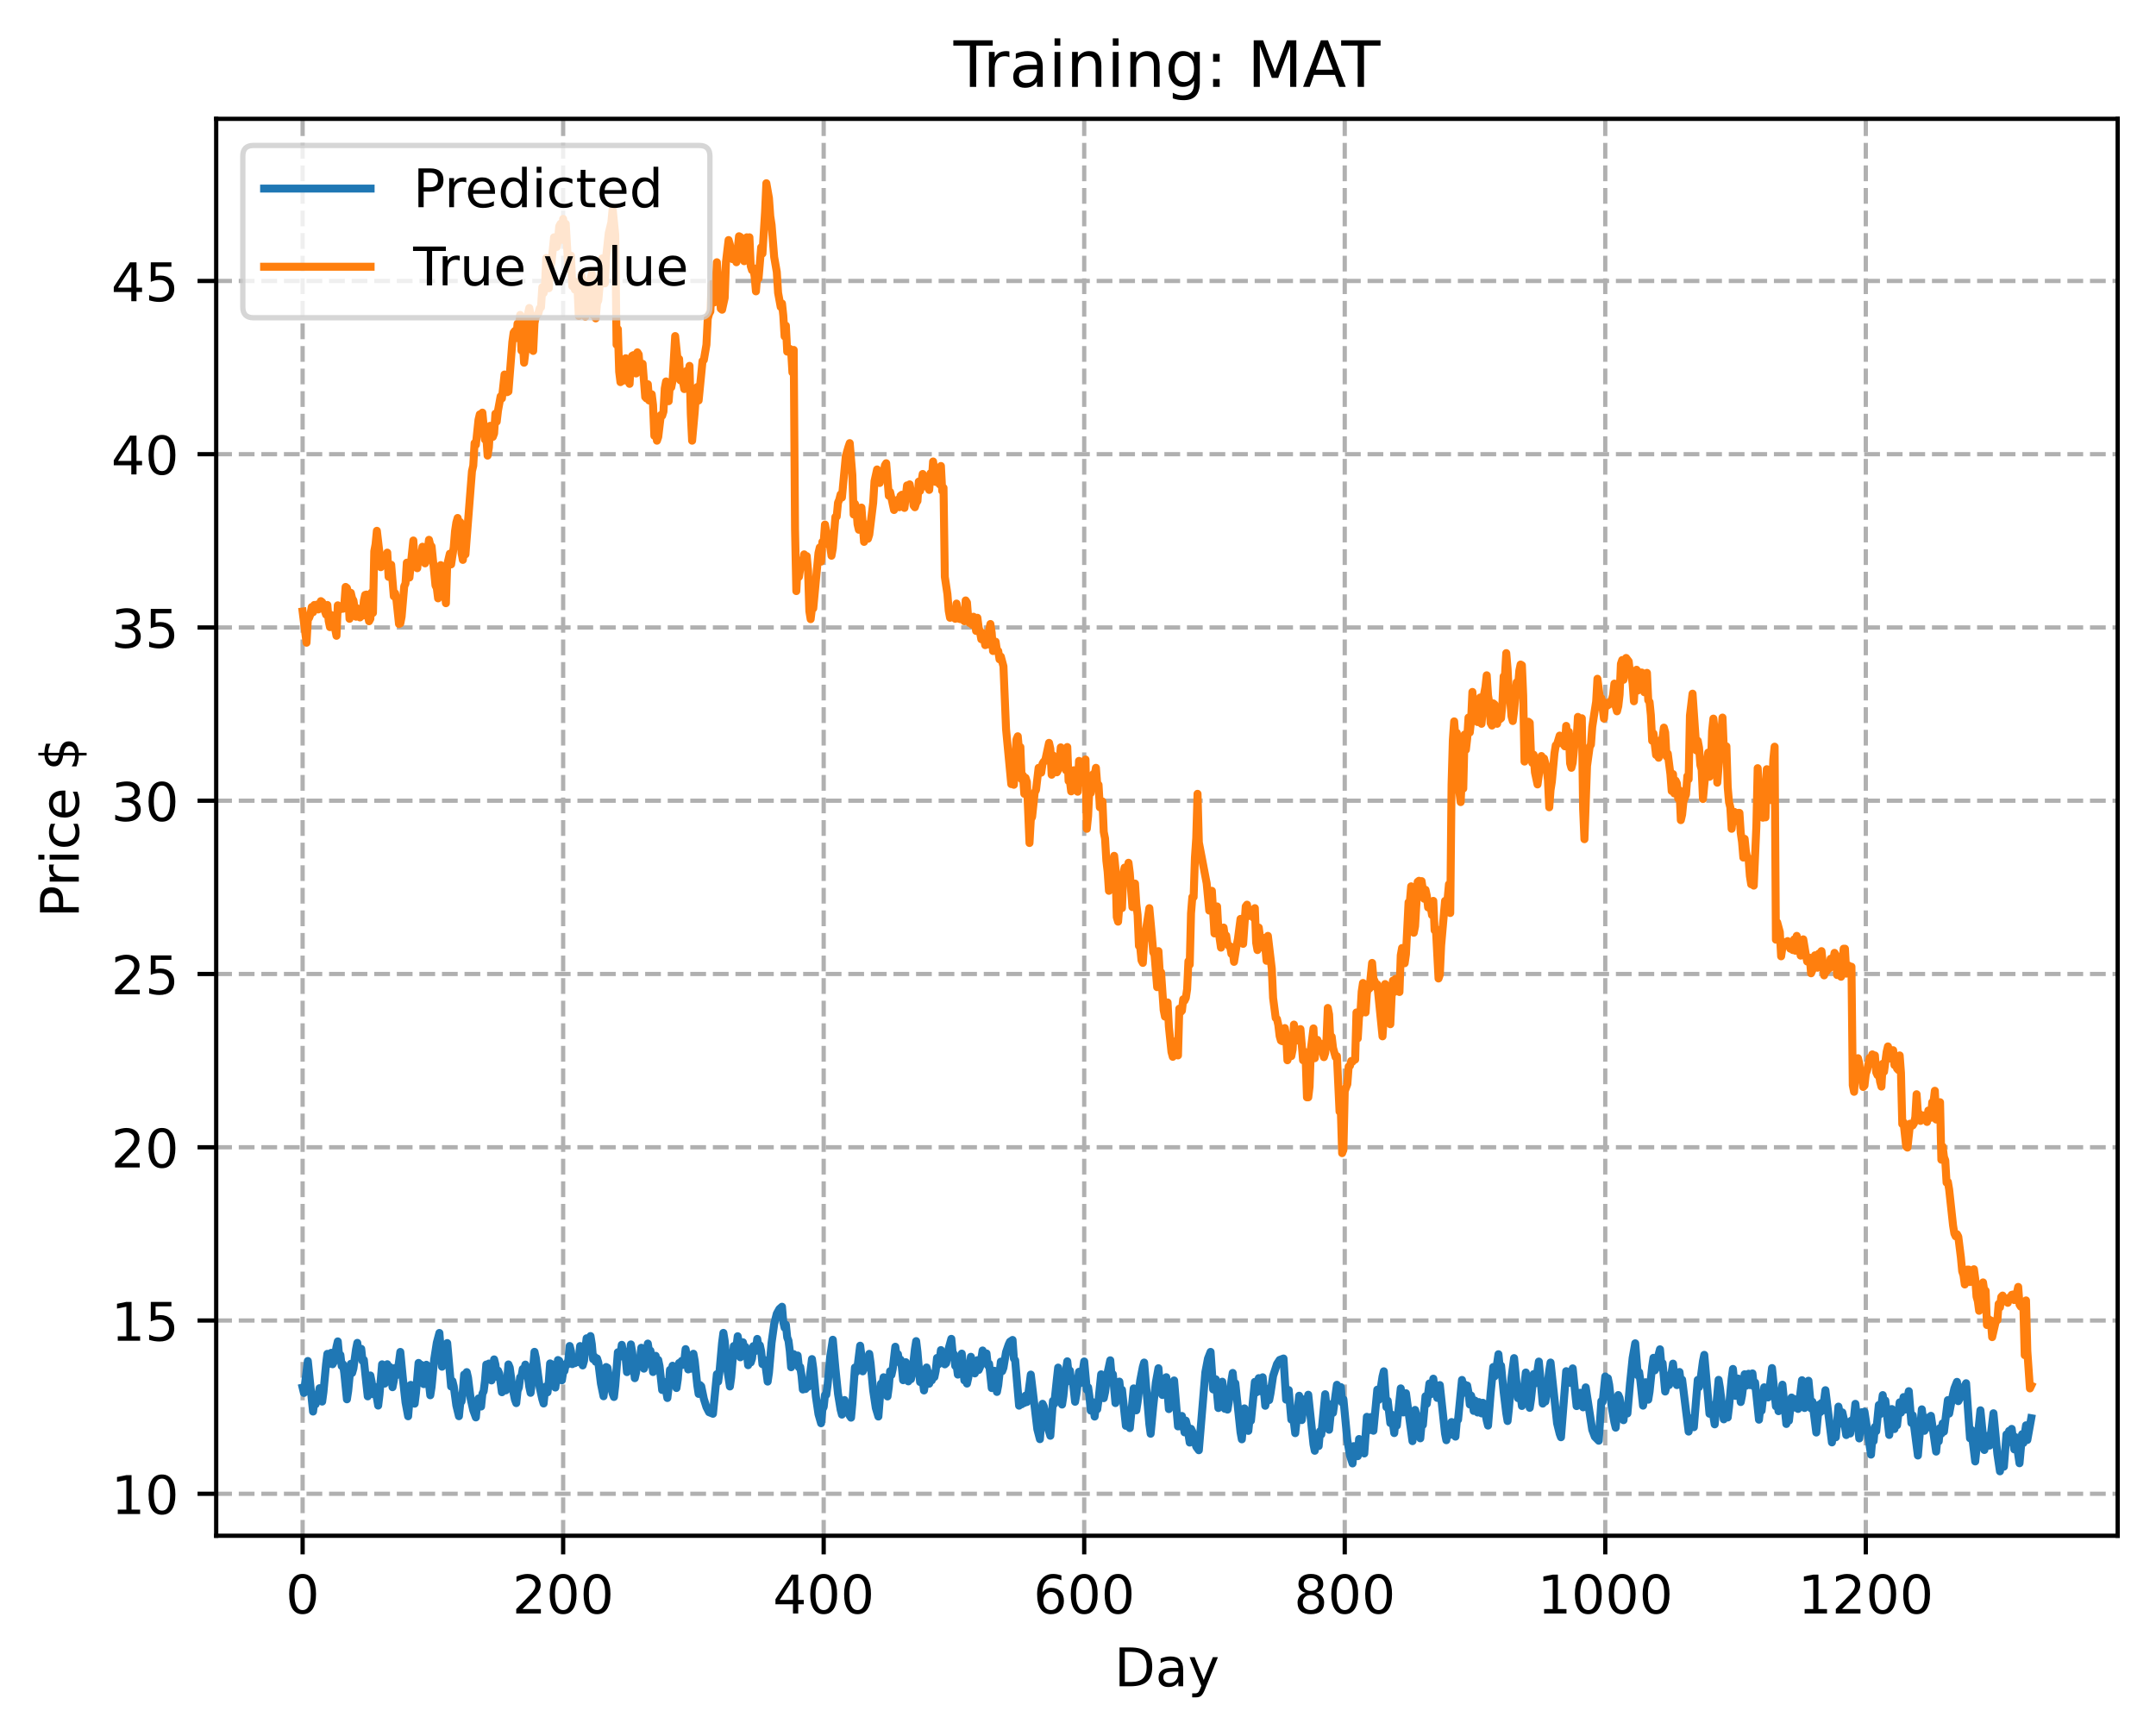<?xml version="1.0" encoding="utf-8" standalone="no"?>
<!DOCTYPE svg PUBLIC "-//W3C//DTD SVG 1.1//EN"
  "http://www.w3.org/Graphics/SVG/1.1/DTD/svg11.dtd">
<!-- Created with matplotlib (https://matplotlib.org/) -->
<svg height="325.986pt" version="1.1" viewBox="0 0 404.923 325.986" width="404.923pt" xmlns="http://www.w3.org/2000/svg" xmlns:xlink="http://www.w3.org/1999/xlink">
 <defs>
  <style type="text/css">
*{stroke-linecap:butt;stroke-linejoin:round;}
  </style>
 </defs>
 <g id="figure_1">
  <g id="patch_1">
   <path d="M 0 325.986 
L 404.923 325.986 
L 404.923 0 
L 0 0 
z
" style="fill:#ffffff;"/>
  </g>
  <g id="axes_1">
   <g id="patch_2">
    <path d="M 40.603 288.43 
L 397.723 288.43 
L 397.723 22.318 
L 40.603 22.318 
z
" style="fill:#ffffff;"/>
   </g>
   <g id="matplotlib.axis_1">
    <g id="xtick_1">
     <g id="line2d_1">
      <path clip-path="url(#pc0037c0846)" d="M 56.836 288.43 
L 56.836 22.318 
" style="fill:none;stroke:#b0b0b0;stroke-dasharray:2.96,1.28;stroke-dashoffset:0;stroke-width:0.8;"/>
     </g>
     <g id="line2d_2">
      <defs>
       <path d="M 0 0 
L 0 3.5 
" id="mf94f3d8826" style="stroke:#000000;stroke-width:0.8;"/>
      </defs>
      <g>
       <use style="stroke:#000000;stroke-width:0.8;" x="56.836" xlink:href="#mf94f3d8826" y="288.43"/>
      </g>
     </g>
     <g id="text_1">
      <!-- 0 -->
      <defs>
       <path d="M 31.781 66.406 
Q 24.172 66.406 20.328 58.906 
Q 16.5 51.422 16.5 36.375 
Q 16.5 21.391 20.328 13.891 
Q 24.172 6.391 31.781 6.391 
Q 39.453 6.391 43.281 13.891 
Q 47.125 21.391 47.125 36.375 
Q 47.125 51.422 43.281 58.906 
Q 39.453 66.406 31.781 66.406 
z
M 31.781 74.219 
Q 44.047 74.219 50.516 64.516 
Q 56.984 54.828 56.984 36.375 
Q 56.984 17.969 50.516 8.266 
Q 44.047 -1.422 31.781 -1.422 
Q 19.531 -1.422 13.062 8.266 
Q 6.594 17.969 6.594 36.375 
Q 6.594 54.828 13.062 64.516 
Q 19.531 74.219 31.781 74.219 
z
" id="DejaVuSans-48"/>
      </defs>
      <g transform="translate(53.655 303.029)scale(0.1 -0.1)">
       <use xlink:href="#DejaVuSans-48"/>
      </g>
     </g>
    </g>
    <g id="xtick_2">
     <g id="line2d_3">
      <path clip-path="url(#pc0037c0846)" d="M 105.766 288.43 
L 105.766 22.318 
" style="fill:none;stroke:#b0b0b0;stroke-dasharray:2.96,1.28;stroke-dashoffset:0;stroke-width:0.8;"/>
     </g>
     <g id="line2d_4">
      <g>
       <use style="stroke:#000000;stroke-width:0.8;" x="105.766" xlink:href="#mf94f3d8826" y="288.43"/>
      </g>
     </g>
     <g id="text_2">
      <!-- 200 -->
      <defs>
       <path d="M 19.188 8.297 
L 53.609 8.297 
L 53.609 0 
L 7.328 0 
L 7.328 8.297 
Q 12.938 14.109 22.625 23.891 
Q 32.328 33.688 34.812 36.531 
Q 39.547 41.844 41.422 45.531 
Q 43.312 49.219 43.312 52.781 
Q 43.312 58.594 39.234 62.25 
Q 35.156 65.922 28.609 65.922 
Q 23.969 65.922 18.812 64.312 
Q 13.672 62.703 7.812 59.422 
L 7.812 69.391 
Q 13.766 71.781 18.938 73 
Q 24.125 74.219 28.422 74.219 
Q 39.75 74.219 46.484 68.547 
Q 53.219 62.891 53.219 53.422 
Q 53.219 48.922 51.531 44.891 
Q 49.859 40.875 45.406 35.406 
Q 44.188 33.984 37.641 27.219 
Q 31.109 20.453 19.188 8.297 
z
" id="DejaVuSans-50"/>
      </defs>
      <g transform="translate(96.223 303.029)scale(0.1 -0.1)">
       <use xlink:href="#DejaVuSans-50"/>
       <use x="63.623" xlink:href="#DejaVuSans-48"/>
       <use x="127.246" xlink:href="#DejaVuSans-48"/>
      </g>
     </g>
    </g>
    <g id="xtick_3">
     <g id="line2d_5">
      <path clip-path="url(#pc0037c0846)" d="M 154.697 288.43 
L 154.697 22.318 
" style="fill:none;stroke:#b0b0b0;stroke-dasharray:2.96,1.28;stroke-dashoffset:0;stroke-width:0.8;"/>
     </g>
     <g id="line2d_6">
      <g>
       <use style="stroke:#000000;stroke-width:0.8;" x="154.697" xlink:href="#mf94f3d8826" y="288.43"/>
      </g>
     </g>
     <g id="text_3">
      <!-- 400 -->
      <defs>
       <path d="M 37.797 64.312 
L 12.891 25.391 
L 37.797 25.391 
z
M 35.203 72.906 
L 47.609 72.906 
L 47.609 25.391 
L 58.016 25.391 
L 58.016 17.188 
L 47.609 17.188 
L 47.609 0 
L 37.797 0 
L 37.797 17.188 
L 4.891 17.188 
L 4.891 26.703 
z
" id="DejaVuSans-52"/>
      </defs>
      <g transform="translate(145.153 303.029)scale(0.1 -0.1)">
       <use xlink:href="#DejaVuSans-52"/>
       <use x="63.623" xlink:href="#DejaVuSans-48"/>
       <use x="127.246" xlink:href="#DejaVuSans-48"/>
      </g>
     </g>
    </g>
    <g id="xtick_4">
     <g id="line2d_7">
      <path clip-path="url(#pc0037c0846)" d="M 203.628 288.43 
L 203.628 22.318 
" style="fill:none;stroke:#b0b0b0;stroke-dasharray:2.96,1.28;stroke-dashoffset:0;stroke-width:0.8;"/>
     </g>
     <g id="line2d_8">
      <g>
       <use style="stroke:#000000;stroke-width:0.8;" x="203.628" xlink:href="#mf94f3d8826" y="288.43"/>
      </g>
     </g>
     <g id="text_4">
      <!-- 600 -->
      <defs>
       <path d="M 33.016 40.375 
Q 26.375 40.375 22.484 35.828 
Q 18.609 31.297 18.609 23.391 
Q 18.609 15.531 22.484 10.953 
Q 26.375 6.391 33.016 6.391 
Q 39.656 6.391 43.531 10.953 
Q 47.406 15.531 47.406 23.391 
Q 47.406 31.297 43.531 35.828 
Q 39.656 40.375 33.016 40.375 
z
M 52.594 71.297 
L 52.594 62.312 
Q 48.875 64.062 45.094 64.984 
Q 41.312 65.922 37.594 65.922 
Q 27.828 65.922 22.672 59.328 
Q 17.531 52.734 16.797 39.406 
Q 19.672 43.656 24.016 45.922 
Q 28.375 48.188 33.594 48.188 
Q 44.578 48.188 50.953 41.516 
Q 57.328 34.859 57.328 23.391 
Q 57.328 12.156 50.688 5.359 
Q 44.047 -1.422 33.016 -1.422 
Q 20.359 -1.422 13.672 8.266 
Q 6.984 17.969 6.984 36.375 
Q 6.984 53.656 15.188 63.938 
Q 23.391 74.219 37.203 74.219 
Q 40.922 74.219 44.703 73.484 
Q 48.484 72.75 52.594 71.297 
z
" id="DejaVuSans-54"/>
      </defs>
      <g transform="translate(194.084 303.029)scale(0.1 -0.1)">
       <use xlink:href="#DejaVuSans-54"/>
       <use x="63.623" xlink:href="#DejaVuSans-48"/>
       <use x="127.246" xlink:href="#DejaVuSans-48"/>
      </g>
     </g>
    </g>
    <g id="xtick_5">
     <g id="line2d_9">
      <path clip-path="url(#pc0037c0846)" d="M 252.558 288.43 
L 252.558 22.318 
" style="fill:none;stroke:#b0b0b0;stroke-dasharray:2.96,1.28;stroke-dashoffset:0;stroke-width:0.8;"/>
     </g>
     <g id="line2d_10">
      <g>
       <use style="stroke:#000000;stroke-width:0.8;" x="252.558" xlink:href="#mf94f3d8826" y="288.43"/>
      </g>
     </g>
     <g id="text_5">
      <!-- 800 -->
      <defs>
       <path d="M 31.781 34.625 
Q 24.75 34.625 20.719 30.859 
Q 16.703 27.094 16.703 20.516 
Q 16.703 13.922 20.719 10.156 
Q 24.75 6.391 31.781 6.391 
Q 38.812 6.391 42.859 10.172 
Q 46.922 13.969 46.922 20.516 
Q 46.922 27.094 42.891 30.859 
Q 38.875 34.625 31.781 34.625 
z
M 21.922 38.812 
Q 15.578 40.375 12.031 44.719 
Q 8.5 49.078 8.5 55.328 
Q 8.5 64.062 14.719 69.141 
Q 20.953 74.219 31.781 74.219 
Q 42.672 74.219 48.875 69.141 
Q 55.078 64.062 55.078 55.328 
Q 55.078 49.078 51.531 44.719 
Q 48 40.375 41.703 38.812 
Q 48.828 37.156 52.797 32.312 
Q 56.781 27.484 56.781 20.516 
Q 56.781 9.906 50.312 4.234 
Q 43.844 -1.422 31.781 -1.422 
Q 19.734 -1.422 13.25 4.234 
Q 6.781 9.906 6.781 20.516 
Q 6.781 27.484 10.781 32.312 
Q 14.797 37.156 21.922 38.812 
z
M 18.312 54.391 
Q 18.312 48.734 21.844 45.562 
Q 25.391 42.391 31.781 42.391 
Q 38.141 42.391 41.719 45.562 
Q 45.312 48.734 45.312 54.391 
Q 45.312 60.062 41.719 63.234 
Q 38.141 66.406 31.781 66.406 
Q 25.391 66.406 21.844 63.234 
Q 18.312 60.062 18.312 54.391 
z
" id="DejaVuSans-56"/>
      </defs>
      <g transform="translate(243.015 303.029)scale(0.1 -0.1)">
       <use xlink:href="#DejaVuSans-56"/>
       <use x="63.623" xlink:href="#DejaVuSans-48"/>
       <use x="127.246" xlink:href="#DejaVuSans-48"/>
      </g>
     </g>
    </g>
    <g id="xtick_6">
     <g id="line2d_11">
      <path clip-path="url(#pc0037c0846)" d="M 301.489 288.43 
L 301.489 22.318 
" style="fill:none;stroke:#b0b0b0;stroke-dasharray:2.96,1.28;stroke-dashoffset:0;stroke-width:0.8;"/>
     </g>
     <g id="line2d_12">
      <g>
       <use style="stroke:#000000;stroke-width:0.8;" x="301.489" xlink:href="#mf94f3d8826" y="288.43"/>
      </g>
     </g>
     <g id="text_6">
      <!-- 1000 -->
      <defs>
       <path d="M 12.406 8.297 
L 28.516 8.297 
L 28.516 63.922 
L 10.984 60.406 
L 10.984 69.391 
L 28.422 72.906 
L 38.281 72.906 
L 38.281 8.297 
L 54.391 8.297 
L 54.391 0 
L 12.406 0 
z
" id="DejaVuSans-49"/>
      </defs>
      <g transform="translate(288.764 303.029)scale(0.1 -0.1)">
       <use xlink:href="#DejaVuSans-49"/>
       <use x="63.623" xlink:href="#DejaVuSans-48"/>
       <use x="127.246" xlink:href="#DejaVuSans-48"/>
       <use x="190.869" xlink:href="#DejaVuSans-48"/>
      </g>
     </g>
    </g>
    <g id="xtick_7">
     <g id="line2d_13">
      <path clip-path="url(#pc0037c0846)" d="M 350.419 288.43 
L 350.419 22.318 
" style="fill:none;stroke:#b0b0b0;stroke-dasharray:2.96,1.28;stroke-dashoffset:0;stroke-width:0.8;"/>
     </g>
     <g id="line2d_14">
      <g>
       <use style="stroke:#000000;stroke-width:0.8;" x="350.419" xlink:href="#mf94f3d8826" y="288.43"/>
      </g>
     </g>
     <g id="text_7">
      <!-- 1200 -->
      <g transform="translate(337.694 303.029)scale(0.1 -0.1)">
       <use xlink:href="#DejaVuSans-49"/>
       <use x="63.623" xlink:href="#DejaVuSans-50"/>
       <use x="127.246" xlink:href="#DejaVuSans-48"/>
       <use x="190.869" xlink:href="#DejaVuSans-48"/>
      </g>
     </g>
    </g>
    <g id="text_8">
     <!-- Day -->
     <defs>
      <path d="M 19.672 64.797 
L 19.672 8.109 
L 31.594 8.109 
Q 46.688 8.109 53.688 14.938 
Q 60.688 21.781 60.688 36.531 
Q 60.688 51.172 53.688 57.984 
Q 46.688 64.797 31.594 64.797 
z
M 9.812 72.906 
L 30.078 72.906 
Q 51.266 72.906 61.172 64.094 
Q 71.094 55.281 71.094 36.531 
Q 71.094 17.672 61.125 8.828 
Q 51.172 0 30.078 0 
L 9.812 0 
z
" id="DejaVuSans-68"/>
      <path d="M 34.281 27.484 
Q 23.391 27.484 19.188 25 
Q 14.984 22.516 14.984 16.5 
Q 14.984 11.719 18.141 8.906 
Q 21.297 6.109 26.703 6.109 
Q 34.188 6.109 38.703 11.406 
Q 43.219 16.703 43.219 25.484 
L 43.219 27.484 
z
M 52.203 31.203 
L 52.203 0 
L 43.219 0 
L 43.219 8.297 
Q 40.141 3.328 35.547 0.953 
Q 30.953 -1.422 24.312 -1.422 
Q 15.922 -1.422 10.953 3.297 
Q 6 8.016 6 15.922 
Q 6 25.141 12.172 29.828 
Q 18.359 34.516 30.609 34.516 
L 43.219 34.516 
L 43.219 35.406 
Q 43.219 41.609 39.141 45 
Q 35.062 48.391 27.688 48.391 
Q 23 48.391 18.547 47.266 
Q 14.109 46.141 10.016 43.891 
L 10.016 52.203 
Q 14.938 54.109 19.578 55.047 
Q 24.219 56 28.609 56 
Q 40.484 56 46.344 49.844 
Q 52.203 43.703 52.203 31.203 
z
" id="DejaVuSans-97"/>
      <path d="M 32.172 -5.078 
Q 28.375 -14.844 24.75 -17.812 
Q 21.141 -20.797 15.094 -20.797 
L 7.906 -20.797 
L 7.906 -13.281 
L 13.188 -13.281 
Q 16.891 -13.281 18.938 -11.516 
Q 21 -9.766 23.484 -3.219 
L 25.094 0.875 
L 2.984 54.688 
L 12.5 54.688 
L 29.594 11.922 
L 46.688 54.688 
L 56.203 54.688 
z
" id="DejaVuSans-121"/>
     </defs>
     <g transform="translate(209.29 316.707)scale(0.1 -0.1)">
      <use xlink:href="#DejaVuSans-68"/>
      <use x="77.002" xlink:href="#DejaVuSans-97"/>
      <use x="138.281" xlink:href="#DejaVuSans-121"/>
     </g>
    </g>
   </g>
   <g id="matplotlib.axis_2">
    <g id="ytick_1">
     <g id="line2d_15">
      <path clip-path="url(#pc0037c0846)" d="M 40.603 280.55 
L 397.723 280.55 
" style="fill:none;stroke:#b0b0b0;stroke-dasharray:2.96,1.28;stroke-dashoffset:0;stroke-width:0.8;"/>
     </g>
     <g id="line2d_16">
      <defs>
       <path d="M 0 0 
L -3.5 0 
" id="me3757b4769" style="stroke:#000000;stroke-width:0.8;"/>
      </defs>
      <g>
       <use style="stroke:#000000;stroke-width:0.8;" x="40.603" xlink:href="#me3757b4769" y="280.55"/>
      </g>
     </g>
     <g id="text_9">
      <!-- 10 -->
      <g transform="translate(20.878 284.349)scale(0.1 -0.1)">
       <use xlink:href="#DejaVuSans-49"/>
       <use x="63.623" xlink:href="#DejaVuSans-48"/>
      </g>
     </g>
    </g>
    <g id="ytick_2">
     <g id="line2d_17">
      <path clip-path="url(#pc0037c0846)" d="M 40.603 248.009 
L 397.723 248.009 
" style="fill:none;stroke:#b0b0b0;stroke-dasharray:2.96,1.28;stroke-dashoffset:0;stroke-width:0.8;"/>
     </g>
     <g id="line2d_18">
      <g>
       <use style="stroke:#000000;stroke-width:0.8;" x="40.603" xlink:href="#me3757b4769" y="248.009"/>
      </g>
     </g>
     <g id="text_10">
      <!-- 15 -->
      <defs>
       <path d="M 10.797 72.906 
L 49.516 72.906 
L 49.516 64.594 
L 19.828 64.594 
L 19.828 46.734 
Q 21.969 47.469 24.109 47.828 
Q 26.266 48.188 28.422 48.188 
Q 40.625 48.188 47.75 41.5 
Q 54.891 34.812 54.891 23.391 
Q 54.891 11.625 47.562 5.094 
Q 40.234 -1.422 26.906 -1.422 
Q 22.312 -1.422 17.547 -0.641 
Q 12.797 0.141 7.719 1.703 
L 7.719 11.625 
Q 12.109 9.234 16.797 8.062 
Q 21.484 6.891 26.703 6.891 
Q 35.156 6.891 40.078 11.328 
Q 45.016 15.766 45.016 23.391 
Q 45.016 31 40.078 35.438 
Q 35.156 39.891 26.703 39.891 
Q 22.75 39.891 18.812 39.016 
Q 14.891 38.141 10.797 36.281 
z
" id="DejaVuSans-53"/>
      </defs>
      <g transform="translate(20.878 251.809)scale(0.1 -0.1)">
       <use xlink:href="#DejaVuSans-49"/>
       <use x="63.623" xlink:href="#DejaVuSans-53"/>
      </g>
     </g>
    </g>
    <g id="ytick_3">
     <g id="line2d_19">
      <path clip-path="url(#pc0037c0846)" d="M 40.603 215.469 
L 397.723 215.469 
" style="fill:none;stroke:#b0b0b0;stroke-dasharray:2.96,1.28;stroke-dashoffset:0;stroke-width:0.8;"/>
     </g>
     <g id="line2d_20">
      <g>
       <use style="stroke:#000000;stroke-width:0.8;" x="40.603" xlink:href="#me3757b4769" y="215.469"/>
      </g>
     </g>
     <g id="text_11">
      <!-- 20 -->
      <g transform="translate(20.878 219.268)scale(0.1 -0.1)">
       <use xlink:href="#DejaVuSans-50"/>
       <use x="63.623" xlink:href="#DejaVuSans-48"/>
      </g>
     </g>
    </g>
    <g id="ytick_4">
     <g id="line2d_21">
      <path clip-path="url(#pc0037c0846)" d="M 40.603 182.929 
L 397.723 182.929 
" style="fill:none;stroke:#b0b0b0;stroke-dasharray:2.96,1.28;stroke-dashoffset:0;stroke-width:0.8;"/>
     </g>
     <g id="line2d_22">
      <g>
       <use style="stroke:#000000;stroke-width:0.8;" x="40.603" xlink:href="#me3757b4769" y="182.929"/>
      </g>
     </g>
     <g id="text_12">
      <!-- 25 -->
      <g transform="translate(20.878 186.728)scale(0.1 -0.1)">
       <use xlink:href="#DejaVuSans-50"/>
       <use x="63.623" xlink:href="#DejaVuSans-53"/>
      </g>
     </g>
    </g>
    <g id="ytick_5">
     <g id="line2d_23">
      <path clip-path="url(#pc0037c0846)" d="M 40.603 150.388 
L 397.723 150.388 
" style="fill:none;stroke:#b0b0b0;stroke-dasharray:2.96,1.28;stroke-dashoffset:0;stroke-width:0.8;"/>
     </g>
     <g id="line2d_24">
      <g>
       <use style="stroke:#000000;stroke-width:0.8;" x="40.603" xlink:href="#me3757b4769" y="150.388"/>
      </g>
     </g>
     <g id="text_13">
      <!-- 30 -->
      <defs>
       <path d="M 40.578 39.312 
Q 47.656 37.797 51.625 33 
Q 55.609 28.219 55.609 21.188 
Q 55.609 10.406 48.188 4.484 
Q 40.766 -1.422 27.094 -1.422 
Q 22.516 -1.422 17.656 -0.516 
Q 12.797 0.391 7.625 2.203 
L 7.625 11.719 
Q 11.719 9.328 16.594 8.109 
Q 21.484 6.891 26.812 6.891 
Q 36.078 6.891 40.938 10.547 
Q 45.797 14.203 45.797 21.188 
Q 45.797 27.641 41.281 31.266 
Q 36.766 34.906 28.719 34.906 
L 20.219 34.906 
L 20.219 43.016 
L 29.109 43.016 
Q 36.375 43.016 40.234 45.922 
Q 44.094 48.828 44.094 54.297 
Q 44.094 59.906 40.109 62.906 
Q 36.141 65.922 28.719 65.922 
Q 24.656 65.922 20.016 65.031 
Q 15.375 64.156 9.812 62.312 
L 9.812 71.094 
Q 15.438 72.656 20.344 73.438 
Q 25.25 74.219 29.594 74.219 
Q 40.828 74.219 47.359 69.109 
Q 53.906 64.016 53.906 55.328 
Q 53.906 49.266 50.438 45.094 
Q 46.969 40.922 40.578 39.312 
z
" id="DejaVuSans-51"/>
      </defs>
      <g transform="translate(20.878 154.187)scale(0.1 -0.1)">
       <use xlink:href="#DejaVuSans-51"/>
       <use x="63.623" xlink:href="#DejaVuSans-48"/>
      </g>
     </g>
    </g>
    <g id="ytick_6">
     <g id="line2d_25">
      <path clip-path="url(#pc0037c0846)" d="M 40.603 117.848 
L 397.723 117.848 
" style="fill:none;stroke:#b0b0b0;stroke-dasharray:2.96,1.28;stroke-dashoffset:0;stroke-width:0.8;"/>
     </g>
     <g id="line2d_26">
      <g>
       <use style="stroke:#000000;stroke-width:0.8;" x="40.603" xlink:href="#me3757b4769" y="117.848"/>
      </g>
     </g>
     <g id="text_14">
      <!-- 35 -->
      <g transform="translate(20.878 121.647)scale(0.1 -0.1)">
       <use xlink:href="#DejaVuSans-51"/>
       <use x="63.623" xlink:href="#DejaVuSans-53"/>
      </g>
     </g>
    </g>
    <g id="ytick_7">
     <g id="line2d_27">
      <path clip-path="url(#pc0037c0846)" d="M 40.603 85.307 
L 397.723 85.307 
" style="fill:none;stroke:#b0b0b0;stroke-dasharray:2.96,1.28;stroke-dashoffset:0;stroke-width:0.8;"/>
     </g>
     <g id="line2d_28">
      <g>
       <use style="stroke:#000000;stroke-width:0.8;" x="40.603" xlink:href="#me3757b4769" y="85.307"/>
      </g>
     </g>
     <g id="text_15">
      <!-- 40 -->
      <g transform="translate(20.878 89.107)scale(0.1 -0.1)">
       <use xlink:href="#DejaVuSans-52"/>
       <use x="63.623" xlink:href="#DejaVuSans-48"/>
      </g>
     </g>
    </g>
    <g id="ytick_8">
     <g id="line2d_29">
      <path clip-path="url(#pc0037c0846)" d="M 40.603 52.767 
L 397.723 52.767 
" style="fill:none;stroke:#b0b0b0;stroke-dasharray:2.96,1.28;stroke-dashoffset:0;stroke-width:0.8;"/>
     </g>
     <g id="line2d_30">
      <g>
       <use style="stroke:#000000;stroke-width:0.8;" x="40.603" xlink:href="#me3757b4769" y="52.767"/>
      </g>
     </g>
     <g id="text_16">
      <!-- 45 -->
      <g transform="translate(20.878 56.566)scale(0.1 -0.1)">
       <use xlink:href="#DejaVuSans-52"/>
       <use x="63.623" xlink:href="#DejaVuSans-53"/>
      </g>
     </g>
    </g>
    <g id="text_17">
     <!-- Price $ -->
     <defs>
      <path d="M 19.672 64.797 
L 19.672 37.406 
L 32.078 37.406 
Q 38.969 37.406 42.719 40.969 
Q 46.484 44.531 46.484 51.125 
Q 46.484 57.672 42.719 61.234 
Q 38.969 64.797 32.078 64.797 
z
M 9.812 72.906 
L 32.078 72.906 
Q 44.344 72.906 50.609 67.359 
Q 56.891 61.812 56.891 51.125 
Q 56.891 40.328 50.609 34.812 
Q 44.344 29.297 32.078 29.297 
L 19.672 29.297 
L 19.672 0 
L 9.812 0 
z
" id="DejaVuSans-80"/>
      <path d="M 41.109 46.297 
Q 39.594 47.172 37.812 47.578 
Q 36.031 48 33.891 48 
Q 26.266 48 22.188 43.047 
Q 18.109 38.094 18.109 28.812 
L 18.109 0 
L 9.078 0 
L 9.078 54.688 
L 18.109 54.688 
L 18.109 46.188 
Q 20.953 51.172 25.484 53.578 
Q 30.031 56 36.531 56 
Q 37.453 56 38.578 55.875 
Q 39.703 55.766 41.062 55.516 
z
" id="DejaVuSans-114"/>
      <path d="M 9.422 54.688 
L 18.406 54.688 
L 18.406 0 
L 9.422 0 
z
M 9.422 75.984 
L 18.406 75.984 
L 18.406 64.594 
L 9.422 64.594 
z
" id="DejaVuSans-105"/>
      <path d="M 48.781 52.594 
L 48.781 44.188 
Q 44.969 46.297 41.141 47.344 
Q 37.312 48.391 33.406 48.391 
Q 24.656 48.391 19.812 42.844 
Q 14.984 37.312 14.984 27.297 
Q 14.984 17.281 19.812 11.734 
Q 24.656 6.203 33.406 6.203 
Q 37.312 6.203 41.141 7.25 
Q 44.969 8.297 48.781 10.406 
L 48.781 2.094 
Q 45.016 0.344 40.984 -0.531 
Q 36.969 -1.422 32.422 -1.422 
Q 20.062 -1.422 12.781 6.344 
Q 5.516 14.109 5.516 27.297 
Q 5.516 40.672 12.859 48.328 
Q 20.219 56 33.016 56 
Q 37.156 56 41.109 55.141 
Q 45.062 54.297 48.781 52.594 
z
" id="DejaVuSans-99"/>
      <path d="M 56.203 29.594 
L 56.203 25.203 
L 14.891 25.203 
Q 15.484 15.922 20.484 11.062 
Q 25.484 6.203 34.422 6.203 
Q 39.594 6.203 44.453 7.469 
Q 49.312 8.734 54.109 11.281 
L 54.109 2.781 
Q 49.266 0.734 44.188 -0.344 
Q 39.109 -1.422 33.891 -1.422 
Q 20.797 -1.422 13.156 6.188 
Q 5.516 13.812 5.516 26.812 
Q 5.516 40.234 12.766 48.109 
Q 20.016 56 32.328 56 
Q 43.359 56 49.781 48.891 
Q 56.203 41.797 56.203 29.594 
z
M 47.219 32.234 
Q 47.125 39.594 43.094 43.984 
Q 39.062 48.391 32.422 48.391 
Q 24.906 48.391 20.391 44.141 
Q 15.875 39.891 15.188 32.172 
z
" id="DejaVuSans-101"/>
      <path id="DejaVuSans-32"/>
      <path d="M 33.797 -14.703 
L 28.906 -14.703 
L 28.859 0 
Q 23.734 0.094 18.609 1.188 
Q 13.484 2.297 8.297 4.5 
L 8.297 13.281 
Q 13.281 10.156 18.375 8.562 
Q 23.484 6.984 28.906 6.938 
L 28.906 29.203 
Q 18.109 30.953 13.203 35.156 
Q 8.297 39.359 8.297 46.688 
Q 8.297 54.641 13.625 59.219 
Q 18.953 63.812 28.906 64.5 
L 28.906 75.984 
L 33.797 75.984 
L 33.797 64.656 
Q 38.328 64.453 42.578 63.688 
Q 46.828 62.938 50.875 61.625 
L 50.875 53.078 
Q 46.828 55.125 42.547 56.25 
Q 38.281 57.375 33.797 57.562 
L 33.797 36.719 
Q 44.875 35.016 50.094 30.609 
Q 55.328 26.219 55.328 18.609 
Q 55.328 10.359 49.781 5.594 
Q 44.234 0.828 33.797 0.094 
z
M 28.906 37.594 
L 28.906 57.625 
Q 23.25 56.984 20.266 54.391 
Q 17.281 51.812 17.281 47.516 
Q 17.281 43.312 20.031 40.969 
Q 22.797 38.625 28.906 37.594 
z
M 33.797 28.219 
L 33.797 7.078 
Q 39.984 7.906 43.141 10.594 
Q 46.297 13.281 46.297 17.672 
Q 46.297 21.969 43.281 24.5 
Q 40.281 27.047 33.797 28.219 
z
" id="DejaVuSans-36"/>
     </defs>
     <g transform="translate(14.798 172.342)rotate(-90)scale(0.1 -0.1)">
      <use xlink:href="#DejaVuSans-80"/>
      <use x="58.553" xlink:href="#DejaVuSans-114"/>
      <use x="99.666" xlink:href="#DejaVuSans-105"/>
      <use x="127.449" xlink:href="#DejaVuSans-99"/>
      <use x="182.43" xlink:href="#DejaVuSans-101"/>
      <use x="243.953" xlink:href="#DejaVuSans-32"/>
      <use x="275.74" xlink:href="#DejaVuSans-36"/>
     </g>
    </g>
   </g>
   <g id="line2d_31">
    <path clip-path="url(#pc0037c0846)" d="M 56.836 260.602 
L 57.081 261.613 
L 57.814 255.613 
L 58.793 265.11 
L 59.038 263.271 
L 59.282 263.737 
L 59.527 261.877 
L 59.772 262.416 
L 60.016 260.719 
L 60.261 261.441 
L 60.506 263.237 
L 60.75 261.427 
L 61.24 256.203 
L 61.484 254.269 
L 61.729 256.171 
L 61.974 255.634 
L 62.218 254.076 
L 62.463 256.224 
L 62.708 255.776 
L 63.197 252.981 
L 63.441 251.933 
L 63.686 254.598 
L 63.931 254.475 
L 64.175 256.565 
L 64.42 256.224 
L 64.665 257.921 
L 65.154 262.81 
L 65.399 261.198 
L 65.888 256.148 
L 66.133 257.862 
L 66.377 256.997 
L 66.867 253.421 
L 67.111 252.208 
L 67.356 254.646 
L 67.601 254.566 
L 67.845 253.33 
L 68.09 255.599 
L 68.335 255.408 
L 68.824 260.045 
L 69.069 262.254 
L 69.313 260.927 
L 69.558 258.332 
L 69.802 259.549 
L 70.047 261.841 
L 70.292 260.415 
L 70.536 261.112 
L 71.026 263.988 
L 71.27 261.967 
L 71.76 256.238 
L 72.004 257.473 
L 72.249 259.863 
L 72.494 258.621 
L 72.738 256.222 
L 72.983 257.514 
L 73.228 256.739 
L 73.472 258.077 
L 73.717 260.536 
L 73.962 259.304 
L 74.206 256.927 
L 74.451 258.29 
L 74.696 257.566 
L 75.185 253.911 
L 75.674 258.986 
L 76.163 263.392 
L 76.653 265.996 
L 77.142 260.099 
L 77.387 260.561 
L 77.876 263.63 
L 78.121 261.647 
L 78.61 255.975 
L 78.855 257.217 
L 79.099 256.325 
L 79.344 257.579 
L 79.589 259.957 
L 79.833 258.718 
L 80.078 256.32 
L 80.323 257.628 
L 80.812 262.05 
L 81.056 260.468 
L 81.546 255.325 
L 82.035 252.182 
L 82.524 250.346 
L 83.014 256.685 
L 83.258 256.294 
L 83.748 253.304 
L 83.992 252.244 
L 84.726 260.402 
L 84.971 259.384 
L 85.216 260.354 
L 85.705 263.963 
L 86.194 265.982 
L 86.439 263.543 
L 86.684 263.201 
L 86.928 261.275 
L 87.173 258.154 
L 87.417 258.94 
L 87.662 257.702 
L 87.907 258.772 
L 88.396 262.719 
L 88.885 264.878 
L 89.375 266.209 
L 89.619 263.459 
L 89.864 262.65 
L 90.353 264.168 
L 90.598 261.778 
L 90.843 261.275 
L 91.087 259.342 
L 91.332 256.275 
L 91.577 256.996 
L 91.821 256.094 
L 92.066 256.969 
L 92.311 259.265 
L 92.555 257.946 
L 92.8 255.314 
L 93.044 256.275 
L 93.289 258.573 
L 93.534 257.412 
L 93.778 257.983 
L 94.268 261.482 
L 94.512 259.737 
L 94.757 259.713 
L 95.002 261.133 
L 95.246 259.333 
L 95.491 256.259 
L 95.736 256.852 
L 96.225 260.492 
L 96.714 262.894 
L 96.959 263.525 
L 97.204 261.225 
L 97.448 260.596 
L 97.693 258.682 
L 97.938 258.49 
L 98.182 257.106 
L 98.427 257.376 
L 98.672 256.289 
L 98.916 256.814 
L 99.405 260.455 
L 99.65 261.593 
L 99.895 259.63 
L 100.384 253.891 
L 100.629 255.017 
L 101.363 260.565 
L 101.852 262.787 
L 102.097 263.596 
L 102.341 261.209 
L 102.586 260.364 
L 102.831 261.503 
L 103.075 259.404 
L 103.32 256.063 
L 103.565 256.197 
L 104.299 260.599 
L 104.543 258.751 
L 104.788 255.434 
L 105.032 255.57 
L 105.522 259.243 
L 105.766 257.712 
L 106.011 257.482 
L 106.256 256.162 
L 106.5 256.327 
L 106.745 255.395 
L 106.99 252.796 
L 107.234 253.753 
L 107.479 256.203 
L 107.724 255.362 
L 107.968 256.022 
L 108.213 255.256 
L 108.458 255.835 
L 108.702 255.056 
L 108.947 252.804 
L 109.192 253.921 
L 109.436 256.446 
L 109.681 255.586 
L 110.17 251.347 
L 110.415 252.915 
L 110.66 252.639 
L 110.904 250.931 
L 111.149 252.459 
L 111.393 255.272 
L 111.638 254.792 
L 111.883 255.758 
L 112.127 255.129 
L 112.372 255.905 
L 112.861 259.855 
L 113.351 262.237 
L 113.595 260.234 
L 113.84 256.743 
L 114.085 256.883 
L 114.574 259.814 
L 115.063 261.736 
L 115.308 262.371 
L 115.553 260.231 
L 116.042 253.973 
L 116.287 254.904 
L 116.531 254.53 
L 116.776 252.576 
L 117.02 254.077 
L 117.265 253.805 
L 117.51 255.067 
L 117.754 257.704 
L 117.999 256.775 
L 118.488 252.499 
L 118.733 253.953 
L 119.222 258.84 
L 119.467 257.76 
L 119.712 255.156 
L 119.956 256.093 
L 120.201 255.265 
L 120.446 253.129 
L 120.69 254.441 
L 120.935 257.053 
L 121.18 256.327 
L 121.669 252.341 
L 121.914 253.955 
L 122.158 253.677 
L 122.403 255.092 
L 122.648 257.687 
L 122.892 256.838 
L 123.137 254.64 
L 123.381 255.95 
L 123.626 255.404 
L 123.871 256.574 
L 124.36 261.063 
L 124.605 259.507 
L 124.849 259.751 
L 125.339 262.565 
L 125.583 260.545 
L 125.828 257.274 
L 126.073 257.682 
L 126.317 256.502 
L 126.562 257.03 
L 127.051 260.689 
L 127.296 259.056 
L 127.541 255.991 
L 127.785 256.485 
L 128.03 255.597 
L 128.275 256.34 
L 128.519 255.612 
L 128.764 253.382 
L 129.008 254.714 
L 129.253 257.2 
L 129.498 256.345 
L 129.742 257.064 
L 129.987 256.29 
L 130.232 254.251 
L 130.476 255.574 
L 130.966 260.195 
L 131.21 261.798 
L 131.455 260.121 
L 131.7 260.364 
L 132.189 262.725 
L 132.678 264.268 
L 133.168 265.229 
L 133.902 265.527 
L 134.636 258.087 
L 134.88 259.486 
L 135.125 257.689 
L 135.614 252.206 
L 135.859 250.331 
L 136.103 251.82 
L 136.593 257.218 
L 137.082 260.399 
L 137.327 258.675 
L 137.816 252.799 
L 138.061 253.583 
L 138.305 253.028 
L 138.55 250.961 
L 138.795 252.276 
L 139.039 254.919 
L 139.284 254.266 
L 139.529 252.097 
L 139.773 253.182 
L 140.018 252.972 
L 140.263 254.018 
L 140.507 256.402 
L 140.752 255.523 
L 140.996 255.889 
L 141.241 255.148 
L 141.486 252.822 
L 141.73 253.814 
L 141.975 253.405 
L 142.22 251.462 
L 142.464 252.909 
L 142.709 252.665 
L 142.954 253.792 
L 143.198 256.209 
L 143.443 255.357 
L 143.688 255.9 
L 144.177 259.481 
L 144.422 257.792 
L 144.911 252.178 
L 145.4 248.674 
L 145.89 246.737 
L 146.379 245.848 
L 146.868 245.423 
L 147.113 248.307 
L 147.357 249.358 
L 147.602 248.791 
L 147.847 251.175 
L 148.091 251.82 
L 148.336 253.751 
L 148.581 256.782 
L 148.825 256.316 
L 149.07 254.325 
L 149.315 255.631 
L 149.559 255.673 
L 149.804 254.583 
L 150.049 256.822 
L 150.293 256.749 
L 150.538 258.345 
L 150.783 260.966 
L 151.027 260.022 
L 151.272 260.877 
L 151.517 259.704 
L 151.761 260.474 
L 152.006 259.244 
L 152.495 255.253 
L 152.74 257.02 
L 153.229 262.269 
L 153.718 265.595 
L 154.208 267.306 
L 154.452 264.729 
L 154.697 264.24 
L 154.942 262.019 
L 155.186 261.967 
L 155.431 260.142 
L 155.92 254.8 
L 156.41 251.624 
L 156.899 257.007 
L 157.388 261.775 
L 157.878 264.75 
L 158.122 265.684 
L 158.367 263.319 
L 158.612 262.947 
L 159.101 264.838 
L 159.59 265.901 
L 159.835 266.258 
L 160.079 263.663 
L 160.569 256.836 
L 160.813 257.685 
L 161.058 256.662 
L 161.547 252.741 
L 161.792 254.652 
L 162.037 257.556 
L 162.281 256.993 
L 162.526 255.08 
L 162.771 256.609 
L 163.015 256.1 
L 163.26 254.271 
L 163.505 256.012 
L 163.994 261.142 
L 164.483 264.416 
L 164.972 266.044 
L 165.462 259.862 
L 165.706 260.196 
L 165.951 258.667 
L 166.196 259.032 
L 166.685 262.272 
L 166.93 260.49 
L 167.174 257.526 
L 167.419 258.234 
L 167.664 257.116 
L 168.153 252.936 
L 168.398 254.728 
L 168.642 254.328 
L 168.887 255.861 
L 169.132 255.359 
L 169.376 256.763 
L 169.621 259.221 
L 169.866 258.142 
L 170.11 255.837 
L 170.355 257.113 
L 170.6 259.44 
L 170.844 258.275 
L 171.089 259.032 
L 171.333 257.825 
L 171.823 253.422 
L 172.067 251.88 
L 172.312 253.903 
L 172.801 259.563 
L 173.046 258.481 
L 173.291 259.204 
L 173.535 261.145 
L 173.78 259.615 
L 174.025 256.834 
L 174.269 257.736 
L 174.514 259.884 
L 174.759 258.579 
L 175.003 259.25 
L 175.248 257.971 
L 175.493 258.629 
L 175.737 257.462 
L 175.982 255.042 
L 176.227 256.278 
L 176.471 255.526 
L 176.716 253.564 
L 176.96 255.159 
L 177.205 254.789 
L 177.45 256.244 
L 177.694 256.023 
L 178.184 253.239 
L 178.673 251.453 
L 178.918 254.074 
L 179.162 254.34 
L 179.407 256.542 
L 179.652 256.334 
L 179.896 258.168 
L 180.141 257.559 
L 180.63 254.225 
L 181.12 259.264 
L 181.364 258.508 
L 181.609 259.854 
L 181.854 258.763 
L 182.343 254.822 
L 182.588 256.722 
L 182.832 256.294 
L 183.077 257.946 
L 183.321 257.261 
L 183.566 255.462 
L 183.811 257.306 
L 184.055 256.764 
L 184.545 253.64 
L 184.789 255.889 
L 185.034 255.603 
L 185.279 254.192 
L 185.523 256.428 
L 185.768 256.127 
L 186.257 260.699 
L 186.502 259.61 
L 186.747 257.446 
L 186.991 258.927 
L 187.236 261.424 
L 187.481 260.155 
L 187.97 255.732 
L 188.215 257.527 
L 188.459 256.883 
L 188.948 253.949 
L 189.438 252.522 
L 189.682 251.996 
L 190.172 251.664 
L 190.416 255.14 
L 190.661 255.492 
L 191.395 264.006 
L 191.64 262.724 
L 191.884 263.745 
L 192.129 262.425 
L 192.374 263.497 
L 192.618 262.107 
L 192.863 263.323 
L 193.108 261.946 
L 193.597 258.166 
L 194.82 268.425 
L 195.309 270.293 
L 195.799 263.65 
L 196.043 264.144 
L 196.777 268.062 
L 197.267 269.656 
L 197.756 263.101 
L 198.001 263.679 
L 198.49 259.04 
L 198.735 256.851 
L 199.224 261.425 
L 199.469 263.795 
L 199.713 262.199 
L 200.203 257.406 
L 200.447 255.671 
L 200.692 257.929 
L 200.936 257.411 
L 201.181 259.533 
L 201.426 258.883 
L 201.915 263.27 
L 202.16 261.845 
L 202.649 257.637 
L 202.894 259.775 
L 203.138 258.868 
L 203.628 255.695 
L 204.117 261.018 
L 204.362 260.56 
L 204.606 262.26 
L 204.851 264.927 
L 205.096 263.276 
L 205.34 264.208 
L 205.585 266.052 
L 205.83 264.044 
L 206.074 264.681 
L 206.319 262.911 
L 206.808 258.114 
L 207.297 262.594 
L 207.542 261.479 
L 208.031 257.769 
L 208.521 255.481 
L 208.765 258.376 
L 209.01 258.103 
L 209.499 263.519 
L 210.233 259.485 
L 210.478 261.812 
L 210.723 261.019 
L 211.457 267.792 
L 211.701 265.834 
L 211.946 266.569 
L 212.191 268.216 
L 212.924 260.758 
L 213.414 264.883 
L 213.658 263.307 
L 214.148 259.266 
L 214.637 256.728 
L 214.882 255.905 
L 215.86 267.487 
L 216.105 269.276 
L 216.594 264.089 
L 217.084 259.635 
L 217.573 256.971 
L 217.818 260.116 
L 218.062 259.507 
L 218.307 261.997 
L 218.551 261.249 
L 219.041 258.657 
L 219.53 264.649 
L 219.775 263.628 
L 220.264 260.408 
L 220.509 259.268 
L 221.243 267.895 
L 221.487 266.341 
L 221.732 267.89 
L 221.977 265.936 
L 222.221 267.108 
L 222.466 269.012 
L 222.711 266.813 
L 222.955 267.8 
L 223.445 270.934 
L 223.689 268.35 
L 223.934 268.878 
L 224.668 271.705 
L 225.157 272.375 
L 226.38 257.721 
L 226.87 255.158 
L 227.359 253.906 
L 227.848 260.954 
L 228.093 260.376 
L 228.338 259.046 
L 228.827 264.446 
L 229.072 263.249 
L 229.561 259.503 
L 230.05 264.597 
L 230.295 263.177 
L 230.539 264.745 
L 230.784 263.272 
L 231.273 259.333 
L 231.518 257.853 
L 231.763 260.438 
L 232.007 259.784 
L 232.986 268.999 
L 233.231 270.323 
L 233.72 264.511 
L 233.965 265.609 
L 234.454 268.741 
L 234.699 266.273 
L 234.943 266.836 
L 235.677 259.528 
L 235.922 261.538 
L 236.167 260.503 
L 236.411 258.833 
L 236.656 261.288 
L 236.9 260.305 
L 237.145 258.671 
L 237.634 264.024 
L 237.879 262.814 
L 238.124 260.85 
L 238.368 262.955 
L 238.613 261.708 
L 239.102 258.431 
L 239.836 256.179 
L 240.326 255.423 
L 241.06 255.147 
L 241.549 262.876 
L 241.794 262.253 
L 242.038 261.073 
L 242.527 266.623 
L 242.772 265.221 
L 243.261 269.168 
L 243.995 262.138 
L 244.485 266.715 
L 244.974 262.807 
L 245.219 264.908 
L 245.708 261.948 
L 246.687 271.265 
L 246.931 272.476 
L 247.176 269.794 
L 247.421 270.342 
L 247.665 271.596 
L 247.91 268.809 
L 248.155 269.41 
L 248.888 261.852 
L 249.622 268.528 
L 250.112 263.696 
L 250.356 265.352 
L 251.09 260.084 
L 251.335 262.607 
L 251.58 261.797 
L 251.824 260.514 
L 252.069 263.393 
L 252.314 262.82 
L 253.048 270.485 
L 253.537 273.357 
L 254.026 274.855 
L 254.271 271.6 
L 254.515 271.682 
L 255.005 273.488 
L 255.249 270.266 
L 255.494 270.508 
L 256.228 272.983 
L 256.717 266.098 
L 256.962 267.019 
L 257.207 268.592 
L 257.451 266.145 
L 257.696 267.056 
L 257.941 268.716 
L 258.675 260.997 
L 258.919 262.92 
L 259.164 261.708 
L 259.653 258.533 
L 259.898 257.549 
L 260.387 264.278 
L 260.632 263.071 
L 261.121 267.269 
L 261.366 265.667 
L 261.855 269.152 
L 262.1 266.851 
L 262.344 267.756 
L 263.078 260.755 
L 263.568 265.272 
L 264.057 261.671 
L 265.28 270.667 
L 265.77 264.802 
L 266.014 265.751 
L 266.503 269.117 
L 266.748 270.139 
L 266.993 267.386 
L 267.237 267.626 
L 267.727 262.226 
L 267.971 263.666 
L 268.461 259.836 
L 268.705 261.868 
L 268.95 260.771 
L 269.195 258.933 
L 269.439 261.145 
L 269.684 260.455 
L 269.929 262.551 
L 270.173 261.687 
L 270.418 260.132 
L 271.397 269.258 
L 271.641 270.491 
L 271.886 267.929 
L 272.131 268.218 
L 272.375 269.479 
L 272.62 267.08 
L 273.109 268.767 
L 273.354 269.819 
L 273.598 266.936 
L 273.843 266.632 
L 274.577 259.172 
L 274.822 261.025 
L 275.066 260.012 
L 275.311 261.61 
L 275.556 260.223 
L 275.8 261.54 
L 276.045 263.786 
L 276.29 262.101 
L 276.534 263.066 
L 276.779 264.991 
L 277.024 263.047 
L 277.268 263.479 
L 277.513 265.284 
L 277.758 263.331 
L 278.002 263.88 
L 278.247 265.45 
L 278.491 263.458 
L 278.736 263.971 
L 279.225 266.791 
L 279.47 267.747 
L 279.959 261.669 
L 280.449 256.742 
L 280.693 258.516 
L 280.938 257.686 
L 281.427 254.342 
L 281.672 256.784 
L 281.917 256.483 
L 282.406 261.43 
L 282.895 265.433 
L 283.14 266.888 
L 283.385 264.638 
L 283.874 258.797 
L 284.363 255.071 
L 285.097 262.593 
L 285.342 261.223 
L 285.586 262.143 
L 285.831 264.061 
L 286.076 262.287 
L 286.565 257.774 
L 287.054 262.234 
L 287.299 264.415 
L 287.544 262.809 
L 288.033 258.073 
L 288.278 259.839 
L 288.522 258.991 
L 289.012 255.719 
L 289.746 263.616 
L 289.99 262.181 
L 290.235 263.238 
L 290.479 261.762 
L 290.969 257.386 
L 291.213 255.904 
L 292.437 267.309 
L 292.926 269.283 
L 293.171 269.933 
L 294.149 257.524 
L 294.394 259.137 
L 294.639 258.117 
L 294.883 259.721 
L 295.128 258.834 
L 295.373 256.998 
L 295.862 261.787 
L 296.106 264.086 
L 296.351 262.413 
L 296.596 263.308 
L 296.84 261.574 
L 297.085 262.411 
L 297.33 264.315 
L 297.574 262.967 
L 297.819 260.568 
L 299.042 268.531 
L 299.532 269.84 
L 300.266 270.587 
L 300.755 263.154 
L 301 263.275 
L 301.489 258.516 
L 301.734 259.773 
L 301.978 258.847 
L 302.223 260.065 
L 302.712 264.315 
L 303.201 267.13 
L 303.446 268.133 
L 303.935 262.007 
L 304.18 262.557 
L 304.669 265.804 
L 304.914 266.73 
L 305.159 264.26 
L 305.403 264.214 
L 305.648 265.47 
L 306.137 259.829 
L 306.627 255.05 
L 307.116 252.292 
L 307.605 258.303 
L 307.85 257.712 
L 308.094 259.415 
L 308.584 264.001 
L 308.828 262.283 
L 309.073 259.605 
L 309.318 260.722 
L 309.562 262.881 
L 309.807 261.362 
L 310.296 256.632 
L 310.541 255.017 
L 310.786 257.372 
L 311.03 256.956 
L 311.52 254.349 
L 311.764 253.419 
L 312.009 256.184 
L 312.254 256.019 
L 312.743 261.348 
L 312.988 260.374 
L 313.232 258.372 
L 313.477 260.137 
L 313.722 259.348 
L 314.211 256.107 
L 314.455 258.57 
L 314.7 258.083 
L 314.945 260.137 
L 315.189 259.374 
L 315.434 257.679 
L 315.679 259.758 
L 315.923 259.12 
L 317.147 268.872 
L 317.391 266.389 
L 317.636 266.4 
L 318.125 268.05 
L 318.859 259.168 
L 319.104 260.511 
L 319.349 259.281 
L 319.838 255.631 
L 320.082 254.459 
L 321.061 265.523 
L 321.306 263.82 
L 321.55 264.53 
L 322.04 267.512 
L 322.774 259.151 
L 323.018 260.641 
L 323.752 266.573 
L 323.997 264.415 
L 324.242 264.714 
L 324.486 266.227 
L 324.731 264.248 
L 325.22 258.965 
L 325.465 257.104 
L 325.954 262.162 
L 326.199 260.968 
L 326.443 258.91 
L 326.933 263.322 
L 327.177 262.071 
L 327.667 258.099 
L 327.911 260.271 
L 328.156 259.48 
L 328.401 258.009 
L 328.645 260.137 
L 328.89 259.519 
L 329.135 257.942 
L 329.379 260.366 
L 329.624 259.653 
L 330.358 266.637 
L 330.603 264.409 
L 330.847 264.956 
L 331.337 260.552 
L 331.581 262.063 
L 331.826 260.775 
L 332.07 262.457 
L 332.315 260.994 
L 332.804 256.939 
L 333.538 264.128 
L 333.783 263.265 
L 334.028 265.037 
L 334.272 263.977 
L 334.762 260.062 
L 335.496 267.441 
L 335.74 265.819 
L 335.985 266.834 
L 336.474 262.475 
L 336.719 264.086 
L 336.964 262.754 
L 337.208 264.377 
L 337.453 262.987 
L 337.698 264.617 
L 337.942 263.182 
L 338.431 259.221 
L 338.921 264.441 
L 339.165 263.087 
L 339.655 259.319 
L 340.144 264.513 
L 340.389 263.256 
L 341.123 269.048 
L 341.612 263.836 
L 341.857 265.233 
L 342.101 263.51 
L 342.346 264.896 
L 342.835 261.097 
L 344.058 270.903 
L 344.303 268.223 
L 344.548 268.64 
L 344.792 269.944 
L 345.282 264.18 
L 345.526 265.438 
L 345.771 267.359 
L 346.016 265.27 
L 346.26 266.369 
L 346.75 269.521 
L 346.994 267.085 
L 347.239 267.743 
L 347.484 269.229 
L 347.728 266.784 
L 347.973 267.476 
L 348.218 266.036 
L 348.462 263.66 
L 349.196 270.159 
L 349.686 265.224 
L 349.93 266.771 
L 350.175 265.13 
L 351.398 273.198 
L 351.643 270.198 
L 351.887 270.659 
L 352.132 267.996 
L 352.377 268.801 
L 352.866 263.878 
L 353.111 265.607 
L 353.6 262.014 
L 353.845 264.296 
L 354.089 263.033 
L 354.823 269.501 
L 355.313 264.639 
L 355.802 268.395 
L 356.046 266.415 
L 356.291 267.691 
L 356.78 263.383 
L 357.025 265.321 
L 357.514 262.388 
L 357.759 264.752 
L 358.004 263.898 
L 358.493 261.282 
L 358.982 267.245 
L 359.227 265.804 
L 360.206 273.366 
L 360.94 264.689 
L 361.429 268.727 
L 361.674 266.697 
L 361.918 268.16 
L 362.163 266.227 
L 362.407 267.795 
L 362.652 265.911 
L 363.631 272.631 
L 363.875 269.951 
L 364.12 270.704 
L 364.365 268.187 
L 364.609 269.269 
L 364.854 267.335 
L 365.099 268.879 
L 365.833 262.958 
L 366.077 265.497 
L 366.567 262.891 
L 367.056 260.762 
L 367.545 259.532 
L 367.79 263.159 
L 368.034 262.699 
L 368.524 261.036 
L 369.258 259.79 
L 369.992 270.135 
L 370.236 268.546 
L 370.97 274.477 
L 371.949 264.868 
L 372.683 272.329 
L 372.928 270.064 
L 373.172 271.602 
L 373.417 269.643 
L 373.662 271.504 
L 374.395 265.428 
L 375.129 273.069 
L 375.619 276.334 
L 375.863 273.4 
L 376.353 275.467 
L 376.842 269.39 
L 377.087 270.932 
L 377.331 268.744 
L 377.576 270.493 
L 377.821 268.365 
L 378.31 272.213 
L 378.555 269.918 
L 379.289 274.82 
L 379.778 269.362 
L 380.022 271.009 
L 380.512 267.689 
L 380.756 270.452 
L 381.49 266.362 
L 381.49 266.362 
" style="fill:none;stroke:#1f77b4;stroke-linecap:square;stroke-width:1.5;"/>
   </g>
   <g id="line2d_32">
    <path clip-path="url(#pc0037c0846)" d="M 56.836 114.854 
L 57.57 120.711 
L 57.814 116.416 
L 58.059 116.026 
L 58.304 115.375 
L 58.548 114.008 
L 58.793 114.984 
L 59.038 113.618 
L 59.282 114.008 
L 59.527 113.552 
L 59.772 114.464 
L 60.261 112.902 
L 60.506 113.097 
L 60.75 114.333 
L 60.995 114.724 
L 61.24 115.44 
L 61.484 113.618 
L 61.729 116.611 
L 61.974 117.783 
L 62.218 115.505 
L 62.463 116.481 
L 62.708 116.937 
L 63.197 119.41 
L 63.441 113.683 
L 63.686 114.594 
L 63.931 114.268 
L 64.42 114.333 
L 64.665 113.552 
L 64.909 110.233 
L 65.154 110.429 
L 65.399 111.405 
L 65.643 116.221 
L 65.888 111.34 
L 66.133 112.381 
L 66.377 112.771 
L 66.867 115.83 
L 67.111 114.268 
L 67.356 114.789 
L 67.601 115.96 
L 67.845 115.114 
L 68.09 115.635 
L 68.335 112.837 
L 68.579 111.73 
L 68.824 111.665 
L 69.069 115.505 
L 69.313 116.676 
L 69.558 116.221 
L 69.802 111.275 
L 70.047 115.114 
L 70.292 103.53 
L 70.536 102.228 
L 70.781 99.69 
L 71.27 103.855 
L 71.515 106.524 
L 71.76 106.198 
L 72.004 104.441 
L 72.249 105.808 
L 72.494 106.263 
L 72.738 103.79 
L 72.983 108.346 
L 73.228 108.216 
L 73.472 106.068 
L 73.962 111.99 
L 74.206 111.405 
L 74.451 112.641 
L 74.94 117.197 
L 75.185 117.067 
L 75.429 115.83 
L 75.919 110.103 
L 76.163 109.583 
L 76.408 105.678 
L 76.653 106.654 
L 76.897 108.476 
L 77.631 101.512 
L 77.876 105.482 
L 78.365 106.719 
L 78.61 104.116 
L 78.855 104.376 
L 79.099 104.376 
L 79.344 102.684 
L 79.589 103.595 
L 79.833 105.808 
L 80.078 105.222 
L 80.567 101.382 
L 80.812 102.359 
L 81.056 102.619 
L 81.546 107.435 
L 81.79 109.973 
L 82.035 110.429 
L 82.28 112.381 
L 82.524 107.305 
L 82.769 106.133 
L 83.014 106.654 
L 83.258 108.411 
L 83.748 113.292 
L 83.992 106.068 
L 84.482 103.986 
L 84.726 106.003 
L 85.216 102.749 
L 85.46 99.755 
L 85.705 98.128 
L 85.95 97.282 
L 86.194 98.454 
L 86.439 98.063 
L 86.684 103.855 
L 86.928 105.157 
L 87.173 103.14 
L 87.417 104.116 
L 88.641 88.496 
L 88.885 87.455 
L 89.13 83.225 
L 89.375 83.55 
L 89.864 78.864 
L 90.109 77.823 
L 90.353 79.775 
L 90.598 77.498 
L 91.087 82.574 
L 91.332 81.923 
L 91.577 85.568 
L 91.821 84.006 
L 92.066 79.971 
L 92.311 80.426 
L 92.555 82.053 
L 92.8 81.402 
L 93.044 77.693 
L 93.289 79.19 
L 93.534 77.107 
L 94.023 74.439 
L 94.268 74.829 
L 94.757 70.339 
L 95.002 71.38 
L 95.246 73.658 
L 95.491 73.528 
L 96.225 64.221 
L 96.47 62.464 
L 96.714 62.139 
L 96.959 63.505 
L 97.204 60.772 
L 97.448 62.204 
L 97.693 59.145 
L 97.938 65.848 
L 98.182 63.961 
L 98.427 68.126 
L 98.916 64.091 
L 99.161 58.95 
L 99.405 57.843 
L 99.65 59.145 
L 99.895 65.653 
L 100.139 65.913 
L 100.384 60.707 
L 100.629 59.405 
L 100.873 59.21 
L 101.118 58.819 
L 101.363 57.908 
L 101.607 57.713 
L 101.852 53.938 
L 102.097 55.045 
L 102.341 54.003 
L 102.586 48.472 
L 102.831 53.222 
L 103.075 54.134 
L 103.32 50.489 
L 103.565 49.383 
L 104.054 44.567 
L 104.543 46.389 
L 104.788 45.152 
L 105.032 42.484 
L 105.277 42.029 
L 105.522 45.022 
L 105.766 41.117 
L 106.011 45.152 
L 106.256 42.029 
L 106.745 50.489 
L 106.99 48.667 
L 107.234 48.016 
L 107.479 53.743 
L 107.724 52.702 
L 107.968 54.394 
L 108.213 53.157 
L 108.458 54.003 
L 108.702 59.34 
L 108.947 57.192 
L 109.192 51.595 
L 109.681 54.524 
L 109.926 59.47 
L 110.17 53.483 
L 110.66 56.281 
L 110.904 52.442 
L 111.149 51.4 
L 111.393 59.145 
L 111.638 58.494 
L 111.883 59.796 
L 112.127 56.932 
L 112.372 56.411 
L 112.861 50.749 
L 113.106 48.537 
L 113.351 52.507 
L 113.595 53.222 
L 113.84 48.276 
L 114.329 43.786 
L 114.819 41.768 
L 115.063 39.23 
L 115.553 44.111 
L 115.797 64.742 
L 116.042 61.813 
L 116.287 69.818 
L 116.531 71.771 
L 116.776 69.623 
L 117.02 71.51 
L 117.51 67.28 
L 117.754 68.842 
L 117.999 71.64 
L 118.244 72.096 
L 118.488 67.736 
L 118.733 66.824 
L 118.978 66.694 
L 119.467 70.144 
L 119.712 66.174 
L 119.956 66.564 
L 120.201 69.818 
L 120.446 68.582 
L 120.69 68.321 
L 121.18 74.569 
L 121.424 74.829 
L 121.669 72.161 
L 121.914 75.22 
L 122.158 74.309 
L 122.403 74.048 
L 122.648 76.066 
L 122.892 81.858 
L 123.137 80.622 
L 123.381 82.769 
L 123.626 82.053 
L 124.115 77.953 
L 124.36 78.083 
L 124.605 77.302 
L 124.849 72.942 
L 125.094 71.64 
L 125.583 75.35 
L 125.828 72.096 
L 126.073 72.747 
L 126.317 71.51 
L 126.807 63.115 
L 127.296 67.931 
L 127.541 67.41 
L 127.785 71.445 
L 128.03 71.25 
L 128.275 71.705 
L 128.519 73.072 
L 128.764 70.274 
L 129.008 69.623 
L 129.253 71.12 
L 129.498 68.712 
L 129.742 77.823 
L 129.987 82.769 
L 130.476 77.367 
L 130.721 73.918 
L 130.966 72.682 
L 131.21 75.22 
L 131.944 67.801 
L 132.189 67.605 
L 132.678 64.742 
L 132.923 59.861 
L 133.168 58.95 
L 133.412 58.494 
L 133.657 53.353 
L 134.146 56.802 
L 134.391 54.003 
L 134.636 49.253 
L 134.88 52.507 
L 135.125 53.418 
L 135.369 57.973 
L 135.614 58.169 
L 136.103 55.956 
L 136.348 49.187 
L 136.837 45.087 
L 137.082 45.933 
L 137.571 48.667 
L 137.816 47.495 
L 138.061 48.146 
L 138.305 49.253 
L 138.795 44.371 
L 139.039 44.502 
L 139.284 47.56 
L 139.529 47.365 
L 139.773 49.057 
L 140.018 47.626 
L 140.263 44.567 
L 140.507 45.218 
L 140.752 44.567 
L 140.996 49.968 
L 141.241 50.749 
L 141.486 50.359 
L 141.73 51.921 
L 141.975 54.719 
L 142.22 51.595 
L 142.464 52.311 
L 142.954 46.454 
L 143.198 47.626 
L 143.688 39.816 
L 143.932 34.414 
L 144.422 37.213 
L 144.666 40.597 
L 144.911 42.224 
L 145.4 48.276 
L 145.89 51.075 
L 146.134 54.98 
L 146.624 57.648 
L 146.868 56.997 
L 147.113 59.275 
L 147.357 63.18 
L 147.602 61.162 
L 147.847 66.043 
L 148.336 65.523 
L 148.581 65.848 
L 148.825 69.948 
L 149.07 65.718 
L 149.315 99.365 
L 149.559 111.014 
L 149.804 106.459 
L 150.049 108.346 
L 150.538 105.222 
L 150.783 106.263 
L 151.027 104.116 
L 151.272 106.198 
L 151.517 104.441 
L 151.761 107.109 
L 152.006 114.789 
L 152.251 116.286 
L 152.495 114.268 
L 152.74 114.268 
L 153.718 103.855 
L 153.963 102.814 
L 154.208 105.482 
L 154.452 101.773 
L 154.697 101.838 
L 154.942 98.519 
L 155.676 102.293 
L 155.92 102.684 
L 156.165 104.376 
L 156.41 103.009 
L 156.899 97.087 
L 157.144 97.022 
L 157.388 94.419 
L 157.633 93.833 
L 157.878 92.857 
L 158.122 93.442 
L 158.856 85.633 
L 159.345 83.941 
L 159.59 83.225 
L 160.079 89.147 
L 160.324 96.631 
L 160.569 94.614 
L 160.813 95.265 
L 161.058 98.454 
L 161.303 99.495 
L 161.792 95.33 
L 162.281 101.773 
L 162.526 98.454 
L 163.015 101.187 
L 163.26 100.406 
L 163.994 94.419 
L 164.239 90.384 
L 164.728 88.171 
L 165.217 90.709 
L 165.462 89.147 
L 165.706 89.863 
L 165.951 89.017 
L 166.196 87.39 
L 166.44 86.999 
L 166.93 93.117 
L 167.174 92.401 
L 167.908 95.785 
L 168.153 94.028 
L 168.398 94.679 
L 168.642 93.833 
L 168.887 95.265 
L 169.132 93.117 
L 169.376 92.922 
L 169.866 95.395 
L 170.355 91.165 
L 170.6 93.052 
L 170.844 90.969 
L 171.089 92.336 
L 171.333 92.661 
L 171.578 94.939 
L 171.823 95.265 
L 172.067 94.484 
L 172.312 94.093 
L 172.557 90.449 
L 172.801 92.206 
L 173.291 89.017 
L 173.535 90.644 
L 173.78 91.36 
L 174.269 89.668 
L 174.514 92.011 
L 174.759 88.887 
L 175.003 90.188 
L 175.248 86.674 
L 175.737 90.514 
L 175.982 88.171 
L 176.227 90.188 
L 176.471 90.969 
L 176.716 87.52 
L 176.96 92.206 
L 177.205 91.62 
L 177.45 108.346 
L 177.939 111.6 
L 178.184 114.724 
L 178.428 116.026 
L 178.673 115.245 
L 178.918 115.895 
L 179.162 115.114 
L 179.407 116.221 
L 179.652 113.357 
L 180.141 116.221 
L 180.386 116.286 
L 180.63 115.96 
L 180.875 115.179 
L 181.12 116.676 
L 181.364 112.771 
L 181.609 113.162 
L 181.854 116.286 
L 182.098 117.002 
L 182.343 116.741 
L 182.588 117.327 
L 182.832 115.83 
L 183.077 116.286 
L 183.321 118.499 
L 183.566 116.026 
L 183.811 117.913 
L 184.055 118.694 
L 184.3 120.061 
L 184.545 118.889 
L 184.789 119.8 
L 185.034 121.167 
L 185.279 120.581 
L 185.523 121.037 
L 185.768 118.303 
L 186.013 117.197 
L 186.257 118.889 
L 186.502 122.273 
L 186.747 121.688 
L 186.991 120.516 
L 187.236 122.143 
L 187.481 122.273 
L 187.725 123.835 
L 187.97 123.315 
L 188.459 125.137 
L 188.948 136.916 
L 189.927 147.264 
L 190.172 146.158 
L 190.416 147.394 
L 190.906 138.869 
L 191.15 138.283 
L 191.395 140.951 
L 191.64 140.301 
L 191.884 146.353 
L 192.129 145.637 
L 192.374 149.087 
L 192.618 146.093 
L 192.863 146.874 
L 193.352 158.328 
L 193.597 153.903 
L 193.842 153.447 
L 194.331 148.826 
L 194.575 148.371 
L 195.065 144.206 
L 195.554 145.117 
L 195.799 143.425 
L 196.043 143.034 
L 196.288 142.904 
L 197.022 139.52 
L 197.267 140.626 
L 197.511 145.507 
L 197.756 141.863 
L 198.49 145.052 
L 198.735 144.596 
L 198.979 143.294 
L 199.224 140.366 
L 199.469 140.951 
L 199.713 142.578 
L 199.958 142.644 
L 200.203 144.661 
L 200.447 140.301 
L 200.692 146.679 
L 200.936 146.614 
L 201.181 148.631 
L 201.426 145.963 
L 201.67 144.661 
L 201.915 145.182 
L 202.16 145.377 
L 202.404 148.696 
L 202.649 142.904 
L 202.894 145.507 
L 203.138 146.614 
L 203.383 147.004 
L 203.628 145.442 
L 203.872 142.644 
L 204.117 155.66 
L 204.362 153.252 
L 204.606 147.915 
L 204.851 148.956 
L 205.34 145.377 
L 205.585 145.637 
L 205.83 144.206 
L 206.074 147.329 
L 206.319 147.394 
L 206.563 151.625 
L 207.053 150.518 
L 207.297 156.245 
L 207.542 157.482 
L 207.787 161.647 
L 208.031 163.73 
L 208.276 167.309 
L 208.521 164.576 
L 208.765 165.031 
L 209.255 160.736 
L 209.499 163.144 
L 209.744 172.255 
L 209.989 173.101 
L 210.233 170.043 
L 210.478 170.563 
L 210.723 170.563 
L 210.967 163.99 
L 211.212 162.949 
L 211.457 163.86 
L 211.701 163.469 
L 211.946 162.038 
L 212.191 163.99 
L 212.68 170.368 
L 212.924 167.049 
L 213.169 165.943 
L 213.414 169.782 
L 213.658 171.865 
L 213.903 177.657 
L 214.148 177.917 
L 214.392 180.39 
L 214.637 180.846 
L 214.882 176.941 
L 215.86 170.563 
L 216.35 175.9 
L 216.594 178.829 
L 216.839 179.349 
L 217.328 185.402 
L 217.573 178.633 
L 217.818 182.668 
L 218.062 182.603 
L 218.551 189.697 
L 218.796 190.934 
L 219.285 188.265 
L 219.53 192.821 
L 220.019 197.572 
L 220.264 198.483 
L 220.509 198.223 
L 220.998 195.424 
L 221.243 198.223 
L 221.487 189.437 
L 221.732 190.088 
L 221.977 189.827 
L 222.221 187.68 
L 222.466 187.94 
L 222.711 187.419 
L 222.955 185.792 
L 223.2 180.521 
L 223.445 181.171 
L 223.689 171.539 
L 223.934 168.481 
L 224.179 168.481 
L 224.423 161.061 
L 224.668 157.417 
L 224.912 149.087 
L 225.157 158.198 
L 226.625 165.877 
L 227.114 171.019 
L 227.604 167.309 
L 228.093 175.314 
L 228.338 171.67 
L 228.582 170.238 
L 228.827 174.598 
L 229.316 177.982 
L 229.806 174.208 
L 230.05 175.965 
L 230.295 175.705 
L 230.539 177.332 
L 230.784 177.657 
L 231.029 177.722 
L 231.273 179.154 
L 231.518 178.633 
L 231.763 180.651 
L 232.252 177.592 
L 232.497 176.355 
L 232.986 172.581 
L 233.475 177.267 
L 233.965 170.238 
L 234.209 169.912 
L 234.454 172.06 
L 234.699 170.824 
L 235.188 171.67 
L 235.433 172.386 
L 235.677 170.563 
L 235.922 177.071 
L 236.167 178.438 
L 236.411 174.208 
L 236.9 177.917 
L 237.145 176.16 
L 237.39 176.16 
L 237.634 177.852 
L 237.879 180.456 
L 238.124 175.77 
L 238.858 181.952 
L 239.102 187.419 
L 239.592 191.194 
L 239.836 191.389 
L 240.081 192.496 
L 240.326 194.578 
L 240.57 195.424 
L 240.815 195.554 
L 241.06 195.164 
L 241.304 193.081 
L 241.549 194.578 
L 241.794 199.134 
L 242.038 198.418 
L 242.283 196.4 
L 242.527 198.353 
L 242.772 197.116 
L 243.017 192.43 
L 243.261 193.992 
L 243.506 194.513 
L 243.751 195.424 
L 243.995 195.359 
L 244.24 193.276 
L 244.729 199.134 
L 244.974 197.507 
L 245.219 198.678 
L 245.463 206.097 
L 245.708 206.097 
L 245.953 204.08 
L 246.197 197.051 
L 246.687 193.146 
L 246.931 198.743 
L 247.176 196.4 
L 247.421 195.294 
L 247.665 197.116 
L 247.91 195.945 
L 248.155 197.181 
L 248.399 197.507 
L 248.644 198.548 
L 248.888 197.767 
L 249.133 195.164 
L 249.378 189.307 
L 249.622 190.543 
L 249.867 195.684 
L 250.112 194.708 
L 250.356 196.791 
L 250.846 198.548 
L 251.09 198.353 
L 251.58 208.766 
L 251.824 208.57 
L 252.069 216.575 
L 252.314 215.925 
L 252.558 204.926 
L 253.048 203.624 
L 253.292 200.305 
L 253.537 200.175 
L 253.782 199.264 
L 254.026 199.394 
L 254.271 199.069 
L 254.515 199.004 
L 254.76 190.153 
L 255.005 195.034 
L 255.249 190.868 
L 255.494 190.413 
L 255.739 186.248 
L 255.983 184.621 
L 256.228 186.248 
L 256.473 190.153 
L 256.717 186.573 
L 256.962 185.337 
L 257.207 185.662 
L 257.696 180.846 
L 257.941 183.775 
L 258.185 184.295 
L 258.43 185.402 
L 258.675 184.881 
L 259.653 194.643 
L 259.898 190.868 
L 260.143 184.816 
L 260.387 187.159 
L 260.632 186.833 
L 260.876 185.922 
L 261.121 192.365 
L 261.366 187.029 
L 261.61 184.165 
L 261.855 186.313 
L 262.1 183.84 
L 262.344 184.035 
L 262.834 186.313 
L 263.078 179.414 
L 263.323 178.048 
L 263.568 180.456 
L 263.812 180.911 
L 264.057 179.219 
L 264.546 169.457 
L 264.791 169.327 
L 265.036 166.463 
L 265.525 175.184 
L 265.77 173.947 
L 266.259 165.617 
L 266.503 165.422 
L 266.748 166.854 
L 266.993 165.487 
L 267.482 168.806 
L 267.727 167.114 
L 267.971 168.22 
L 268.216 170.433 
L 268.461 169.522 
L 268.705 170.368 
L 268.95 171.865 
L 269.195 169.197 
L 269.439 174.728 
L 269.684 174.468 
L 270.173 183.775 
L 270.418 183.059 
L 270.663 177.592 
L 271.397 169.197 
L 271.641 170.108 
L 271.886 168.741 
L 272.131 166.073 
L 272.375 171.474 
L 272.62 147.394 
L 272.864 138.934 
L 273.109 135.485 
L 273.354 138.609 
L 273.598 137.632 
L 274.088 148.761 
L 274.332 150.649 
L 274.577 145.442 
L 274.822 148.11 
L 275.066 137.958 
L 275.311 140.821 
L 275.556 138.739 
L 275.8 134.769 
L 276.045 137.567 
L 276.29 135.289 
L 276.534 129.953 
L 276.779 134.313 
L 277.024 134.248 
L 277.268 133.988 
L 277.513 135.615 
L 278.002 130.994 
L 278.247 135.94 
L 278.736 130.343 
L 278.981 129.042 
L 279.225 126.829 
L 279.47 130.604 
L 279.715 132.035 
L 279.959 135.81 
L 280.204 136.266 
L 280.449 132.1 
L 280.693 132.296 
L 280.938 133.467 
L 281.183 135.94 
L 281.427 134.313 
L 281.672 135.094 
L 281.917 134.899 
L 282.161 132.296 
L 282.406 127.024 
L 282.651 126.829 
L 282.895 122.664 
L 283.14 125.592 
L 283.385 130.343 
L 283.629 131.45 
L 283.874 134.508 
L 284.118 135.42 
L 284.363 133.532 
L 284.852 128.131 
L 285.097 129.042 
L 285.342 125.983 
L 285.586 124.811 
L 285.831 124.942 
L 286.076 130.604 
L 286.32 143.034 
L 286.565 137.242 
L 286.81 136.916 
L 287.054 135.55 
L 287.299 135.745 
L 287.544 141.798 
L 287.788 143.294 
L 288.033 141.732 
L 288.278 145.052 
L 288.767 147.329 
L 289.501 141.993 
L 289.746 144.401 
L 289.99 142.448 
L 290.479 144.271 
L 290.724 146.548 
L 290.969 151.625 
L 291.213 148.371 
L 291.458 146.809 
L 291.947 141.472 
L 292.192 139.975 
L 292.437 139.78 
L 292.926 138.153 
L 293.171 138.478 
L 293.415 139.52 
L 293.905 140.171 
L 294.149 136.331 
L 294.394 138.413 
L 294.639 137.437 
L 294.883 143.359 
L 295.128 144.206 
L 295.373 143.229 
L 295.862 138.218 
L 296.106 138.999 
L 296.351 134.639 
L 296.596 136.526 
L 296.84 136.526 
L 297.085 134.899 
L 297.33 151.95 
L 297.574 157.612 
L 298.064 143.88 
L 298.553 140.301 
L 298.798 139.845 
L 299.042 136.526 
L 299.532 133.337 
L 299.776 131.775 
L 300.021 127.48 
L 300.51 131.385 
L 300.755 131.124 
L 301.244 134.964 
L 301.489 131.97 
L 301.734 132.621 
L 302.223 132.296 
L 302.467 131.71 
L 302.712 131.45 
L 302.957 130.539 
L 303.201 128.391 
L 303.446 132.686 
L 303.691 133.597 
L 303.935 132.621 
L 304.18 130.473 
L 304.425 124.681 
L 304.669 123.965 
L 304.914 127.675 
L 305.403 123.575 
L 305.893 124.226 
L 306.137 126.438 
L 306.382 126.699 
L 306.627 128.391 
L 306.871 131.71 
L 307.116 127.284 
L 307.361 125.788 
L 307.605 129.692 
L 307.85 128.456 
L 308.094 126.308 
L 308.339 126.308 
L 308.584 127.154 
L 308.828 130.018 
L 309.073 129.823 
L 309.318 126.373 
L 309.562 131.515 
L 309.807 131.84 
L 310.052 134.313 
L 310.296 139.129 
L 310.541 137.763 
L 311.03 141.798 
L 311.275 141.863 
L 311.52 142.318 
L 311.764 139.064 
L 312.009 140.431 
L 312.498 136.656 
L 312.743 137.567 
L 312.988 142.058 
L 313.232 141.537 
L 313.722 145.377 
L 313.966 148.566 
L 314.211 145.377 
L 314.455 149.022 
L 314.7 146.614 
L 314.945 147.134 
L 315.189 149.998 
L 315.434 148.436 
L 315.679 154.033 
L 315.923 152.991 
L 316.168 150.518 
L 316.657 149.217 
L 316.902 145.767 
L 317.147 146.353 
L 317.391 134.378 
L 317.881 130.278 
L 318.615 140.951 
L 318.859 139.129 
L 319.104 140.431 
L 319.349 143.685 
L 319.593 144.531 
L 319.838 150.063 
L 320.327 144.856 
L 320.572 143.49 
L 320.816 141.342 
L 321.061 145.898 
L 321.306 144.661 
L 321.55 137.307 
L 321.795 134.964 
L 322.04 137.372 
L 322.284 138.609 
L 322.529 147.004 
L 323.508 134.769 
L 323.752 140.691 
L 323.997 140.236 
L 324.242 140.171 
L 324.486 147.85 
L 324.731 150.649 
L 324.976 151.625 
L 325.22 155.66 
L 325.465 153.252 
L 325.71 152.471 
L 325.954 153.707 
L 326.199 154.228 
L 326.443 152.666 
L 326.688 152.666 
L 326.933 156.441 
L 327.177 158.133 
L 327.422 161.061 
L 327.667 157.547 
L 327.911 160.02 
L 328.156 161.192 
L 328.401 161.192 
L 328.645 164.511 
L 328.89 166.073 
L 329.135 165.812 
L 329.379 166.333 
L 329.869 155.204 
L 330.113 144.271 
L 330.358 147.329 
L 330.603 147.004 
L 331.092 153.577 
L 331.337 153.057 
L 331.581 153.512 
L 331.826 144.466 
L 332.315 149.933 
L 332.56 150.258 
L 332.804 148.826 
L 333.049 142.644 
L 333.294 140.236 
L 333.538 176.486 
L 333.783 173.232 
L 334.272 175.054 
L 334.517 179.609 
L 334.762 177.917 
L 335.006 177.592 
L 335.251 176.941 
L 335.496 177.202 
L 335.74 176.746 
L 336.23 178.178 
L 336.474 177.006 
L 336.719 178.438 
L 336.964 176.421 
L 337.208 178.568 
L 337.453 175.77 
L 337.698 177.787 
L 337.942 177.917 
L 338.187 179.479 
L 338.676 176.421 
L 339.165 179.349 
L 339.41 180.586 
L 339.655 180 
L 339.899 179.87 
L 340.144 182.798 
L 340.633 181.627 
L 340.878 179.414 
L 341.123 179.935 
L 341.367 181.757 
L 341.612 179.089 
L 341.857 180.521 
L 342.101 178.633 
L 342.591 183.189 
L 342.835 182.538 
L 343.08 182.408 
L 343.325 181.887 
L 343.569 181.887 
L 343.814 180.065 
L 344.058 180.586 
L 344.303 180.325 
L 344.548 178.959 
L 344.792 179.414 
L 345.037 183.124 
L 345.526 180.781 
L 345.771 183.449 
L 346.26 178.178 
L 346.505 178.178 
L 346.75 182.864 
L 346.994 181.367 
L 347.239 181.367 
L 347.484 182.213 
L 347.728 181.562 
L 347.973 203.82 
L 348.218 205.056 
L 348.462 201.607 
L 348.952 198.743 
L 349.196 199.719 
L 349.441 202.518 
L 349.686 202.062 
L 349.93 204.145 
L 350.175 203.885 
L 350.419 201.672 
L 350.664 201.021 
L 351.153 198.678 
L 351.398 199.785 
L 351.643 198.027 
L 351.887 199.459 
L 352.132 198.223 
L 352.377 201.412 
L 352.621 201.932 
L 352.866 201.477 
L 353.111 203.169 
L 353.355 204.08 
L 353.6 199.785 
L 353.845 201.281 
L 354.334 197.572 
L 354.579 196.531 
L 354.823 197.377 
L 355.068 198.808 
L 355.313 197.246 
L 355.557 197.246 
L 355.802 200.045 
L 356.046 199.654 
L 356.291 200.696 
L 356.536 200.956 
L 356.78 198.223 
L 357.025 201.477 
L 357.27 211.109 
L 357.514 210.783 
L 358.004 215.339 
L 358.248 215.534 
L 358.738 211.044 
L 358.982 211.499 
L 359.227 211.369 
L 359.472 210.978 
L 359.716 209.807 
L 359.961 205.512 
L 360.206 209.026 
L 360.45 209.156 
L 360.695 210.523 
L 360.94 210.197 
L 361.184 209.482 
L 361.429 209.742 
L 361.674 209.742 
L 361.918 210.718 
L 362.163 208.57 
L 362.407 209.937 
L 362.652 209.937 
L 362.897 207.009 
L 363.141 206.943 
L 363.386 204.861 
L 363.631 210.263 
L 363.875 208.375 
L 364.12 209.482 
L 364.365 207.009 
L 364.609 217.812 
L 364.854 215.339 
L 365.099 217.291 
L 365.343 217.942 
L 365.588 222.107 
L 365.833 221.977 
L 366.077 223.409 
L 366.811 230.177 
L 367.056 231.674 
L 367.301 232.195 
L 367.545 231.804 
L 367.79 232.26 
L 368.279 236.165 
L 368.524 238.768 
L 368.768 239.484 
L 369.013 241.241 
L 369.502 238.443 
L 369.747 238.443 
L 369.992 240.785 
L 370.236 240.72 
L 370.481 240.07 
L 370.726 238.378 
L 370.97 240.135 
L 371.215 243.519 
L 371.46 244.365 
L 371.704 246.187 
L 371.949 244.235 
L 372.194 243.454 
L 372.438 240.851 
L 372.683 242.543 
L 372.928 242.413 
L 373.172 248.856 
L 373.417 247.684 
L 373.662 247.944 
L 373.906 248.009 
L 374.151 251.133 
L 374.885 247.944 
L 375.129 247.944 
L 375.374 244.886 
L 375.619 245.536 
L 375.863 243.584 
L 376.108 243.324 
L 376.353 244.365 
L 376.597 244.43 
L 376.842 244.105 
L 377.087 244.69 
L 377.331 243.714 
L 377.576 243.974 
L 377.821 243.193 
L 378.065 243.128 
L 378.31 244.17 
L 378.555 243.909 
L 379.044 241.697 
L 379.289 245.016 
L 379.533 245.406 
L 379.778 245.081 
L 380.022 245.601 
L 380.267 254.518 
L 380.512 244.235 
L 380.756 253.737 
L 381.246 260.765 
L 381.49 260.245 
L 381.49 260.245 
" style="fill:none;stroke:#ff7f0e;stroke-linecap:square;stroke-width:1.5;"/>
   </g>
   <g id="patch_3">
    <path d="M 40.603 288.43 
L 40.603 22.318 
" style="fill:none;stroke:#000000;stroke-linecap:square;stroke-linejoin:miter;stroke-width:0.8;"/>
   </g>
   <g id="patch_4">
    <path d="M 397.723 288.43 
L 397.723 22.318 
" style="fill:none;stroke:#000000;stroke-linecap:square;stroke-linejoin:miter;stroke-width:0.8;"/>
   </g>
   <g id="patch_5">
    <path d="M 40.603 288.43 
L 397.723 288.43 
" style="fill:none;stroke:#000000;stroke-linecap:square;stroke-linejoin:miter;stroke-width:0.8;"/>
   </g>
   <g id="patch_6">
    <path d="M 40.603 22.318 
L 397.723 22.318 
" style="fill:none;stroke:#000000;stroke-linecap:square;stroke-linejoin:miter;stroke-width:0.8;"/>
   </g>
   <g id="text_18">
    <!-- Training: MAT -->
    <defs>
     <path d="M -0.297 72.906 
L 61.375 72.906 
L 61.375 64.594 
L 35.5 64.594 
L 35.5 0 
L 25.594 0 
L 25.594 64.594 
L -0.297 64.594 
z
" id="DejaVuSans-84"/>
     <path d="M 54.891 33.016 
L 54.891 0 
L 45.906 0 
L 45.906 32.719 
Q 45.906 40.484 42.875 44.328 
Q 39.844 48.188 33.797 48.188 
Q 26.516 48.188 22.312 43.547 
Q 18.109 38.922 18.109 30.906 
L 18.109 0 
L 9.078 0 
L 9.078 54.688 
L 18.109 54.688 
L 18.109 46.188 
Q 21.344 51.125 25.703 53.562 
Q 30.078 56 35.797 56 
Q 45.219 56 50.047 50.172 
Q 54.891 44.344 54.891 33.016 
z
" id="DejaVuSans-110"/>
     <path d="M 45.406 27.984 
Q 45.406 37.75 41.375 43.109 
Q 37.359 48.484 30.078 48.484 
Q 22.859 48.484 18.828 43.109 
Q 14.797 37.75 14.797 27.984 
Q 14.797 18.266 18.828 12.891 
Q 22.859 7.516 30.078 7.516 
Q 37.359 7.516 41.375 12.891 
Q 45.406 18.266 45.406 27.984 
z
M 54.391 6.781 
Q 54.391 -7.172 48.188 -13.984 
Q 42 -20.797 29.203 -20.797 
Q 24.469 -20.797 20.266 -20.094 
Q 16.062 -19.391 12.109 -17.922 
L 12.109 -9.188 
Q 16.062 -11.328 19.922 -12.344 
Q 23.781 -13.375 27.781 -13.375 
Q 36.625 -13.375 41.016 -8.766 
Q 45.406 -4.156 45.406 5.172 
L 45.406 9.625 
Q 42.625 4.781 38.281 2.391 
Q 33.938 0 27.875 0 
Q 17.828 0 11.672 7.656 
Q 5.516 15.328 5.516 27.984 
Q 5.516 40.672 11.672 48.328 
Q 17.828 56 27.875 56 
Q 33.938 56 38.281 53.609 
Q 42.625 51.219 45.406 46.391 
L 45.406 54.688 
L 54.391 54.688 
z
" id="DejaVuSans-103"/>
     <path d="M 11.719 12.406 
L 22.016 12.406 
L 22.016 0 
L 11.719 0 
z
M 11.719 51.703 
L 22.016 51.703 
L 22.016 39.312 
L 11.719 39.312 
z
" id="DejaVuSans-58"/>
     <path d="M 9.812 72.906 
L 24.516 72.906 
L 43.109 23.297 
L 61.812 72.906 
L 76.516 72.906 
L 76.516 0 
L 66.891 0 
L 66.891 64.016 
L 48.094 14.016 
L 38.188 14.016 
L 19.391 64.016 
L 19.391 0 
L 9.812 0 
z
" id="DejaVuSans-77"/>
     <path d="M 34.188 63.188 
L 20.797 26.906 
L 47.609 26.906 
z
M 28.609 72.906 
L 39.797 72.906 
L 67.578 0 
L 57.328 0 
L 50.688 18.703 
L 17.828 18.703 
L 11.188 0 
L 0.781 0 
z
" id="DejaVuSans-65"/>
    </defs>
    <g transform="translate(179.083 16.318)scale(0.12 -0.12)">
     <use xlink:href="#DejaVuSans-84"/>
     <use x="46.334" xlink:href="#DejaVuSans-114"/>
     <use x="87.447" xlink:href="#DejaVuSans-97"/>
     <use x="148.727" xlink:href="#DejaVuSans-105"/>
     <use x="176.51" xlink:href="#DejaVuSans-110"/>
     <use x="239.889" xlink:href="#DejaVuSans-105"/>
     <use x="267.672" xlink:href="#DejaVuSans-110"/>
     <use x="331.051" xlink:href="#DejaVuSans-103"/>
     <use x="394.527" xlink:href="#DejaVuSans-58"/>
     <use x="428.219" xlink:href="#DejaVuSans-32"/>
     <use x="460.006" xlink:href="#DejaVuSans-77"/>
     <use x="546.285" xlink:href="#DejaVuSans-65"/>
     <use x="606.943" xlink:href="#DejaVuSans-84"/>
    </g>
   </g>
   <g id="legend_1">
    <g id="patch_7">
     <path d="M 47.603 59.674 
L 131.331 59.674 
Q 133.331 59.674 133.331 57.674 
L 133.331 29.318 
Q 133.331 27.318 131.331 27.318 
L 47.603 27.318 
Q 45.603 27.318 45.603 29.318 
L 45.603 57.674 
Q 45.603 59.674 47.603 59.674 
z
" style="fill:#ffffff;opacity:0.8;stroke:#cccccc;stroke-linejoin:miter;"/>
    </g>
    <g id="line2d_33">
     <path d="M 49.603 35.417 
L 69.603 35.417 
" style="fill:none;stroke:#1f77b4;stroke-linecap:square;stroke-width:1.5;"/>
    </g>
    <g id="line2d_34"/>
    <g id="text_19">
     <!-- Predicted -->
     <defs>
      <path d="M 45.406 46.391 
L 45.406 75.984 
L 54.391 75.984 
L 54.391 0 
L 45.406 0 
L 45.406 8.203 
Q 42.578 3.328 38.25 0.953 
Q 33.938 -1.422 27.875 -1.422 
Q 17.969 -1.422 11.734 6.484 
Q 5.516 14.406 5.516 27.297 
Q 5.516 40.188 11.734 48.094 
Q 17.969 56 27.875 56 
Q 33.938 56 38.25 53.625 
Q 42.578 51.266 45.406 46.391 
z
M 14.797 27.297 
Q 14.797 17.391 18.875 11.75 
Q 22.953 6.109 30.078 6.109 
Q 37.203 6.109 41.297 11.75 
Q 45.406 17.391 45.406 27.297 
Q 45.406 37.203 41.297 42.844 
Q 37.203 48.484 30.078 48.484 
Q 22.953 48.484 18.875 42.844 
Q 14.797 37.203 14.797 27.297 
z
" id="DejaVuSans-100"/>
      <path d="M 18.312 70.219 
L 18.312 54.688 
L 36.812 54.688 
L 36.812 47.703 
L 18.312 47.703 
L 18.312 18.016 
Q 18.312 11.328 20.141 9.422 
Q 21.969 7.516 27.594 7.516 
L 36.812 7.516 
L 36.812 0 
L 27.594 0 
Q 17.188 0 13.234 3.875 
Q 9.281 7.766 9.281 18.016 
L 9.281 47.703 
L 2.688 47.703 
L 2.688 54.688 
L 9.281 54.688 
L 9.281 70.219 
z
" id="DejaVuSans-116"/>
     </defs>
     <g transform="translate(77.603 38.917)scale(0.1 -0.1)">
      <use xlink:href="#DejaVuSans-80"/>
      <use x="58.553" xlink:href="#DejaVuSans-114"/>
      <use x="97.416" xlink:href="#DejaVuSans-101"/>
      <use x="158.939" xlink:href="#DejaVuSans-100"/>
      <use x="222.416" xlink:href="#DejaVuSans-105"/>
      <use x="250.199" xlink:href="#DejaVuSans-99"/>
      <use x="305.18" xlink:href="#DejaVuSans-116"/>
      <use x="344.389" xlink:href="#DejaVuSans-101"/>
      <use x="405.912" xlink:href="#DejaVuSans-100"/>
     </g>
    </g>
    <g id="line2d_35">
     <path d="M 49.603 50.095 
L 69.603 50.095 
" style="fill:none;stroke:#ff7f0e;stroke-linecap:square;stroke-width:1.5;"/>
    </g>
    <g id="line2d_36"/>
    <g id="text_20">
     <!-- True value -->
     <defs>
      <path d="M 8.5 21.578 
L 8.5 54.688 
L 17.484 54.688 
L 17.484 21.922 
Q 17.484 14.156 20.5 10.266 
Q 23.531 6.391 29.594 6.391 
Q 36.859 6.391 41.078 11.031 
Q 45.312 15.672 45.312 23.688 
L 45.312 54.688 
L 54.297 54.688 
L 54.297 0 
L 45.312 0 
L 45.312 8.406 
Q 42.047 3.422 37.719 1 
Q 33.406 -1.422 27.688 -1.422 
Q 18.266 -1.422 13.375 4.438 
Q 8.5 10.297 8.5 21.578 
z
M 31.109 56 
z
" id="DejaVuSans-117"/>
      <path d="M 2.984 54.688 
L 12.5 54.688 
L 29.594 8.797 
L 46.688 54.688 
L 56.203 54.688 
L 35.688 0 
L 23.484 0 
z
" id="DejaVuSans-118"/>
      <path d="M 9.422 75.984 
L 18.406 75.984 
L 18.406 0 
L 9.422 0 
z
" id="DejaVuSans-108"/>
     </defs>
     <g transform="translate(77.603 53.595)scale(0.1 -0.1)">
      <use xlink:href="#DejaVuSans-84"/>
      <use x="46.334" xlink:href="#DejaVuSans-114"/>
      <use x="87.447" xlink:href="#DejaVuSans-117"/>
      <use x="150.826" xlink:href="#DejaVuSans-101"/>
      <use x="212.35" xlink:href="#DejaVuSans-32"/>
      <use x="244.137" xlink:href="#DejaVuSans-118"/>
      <use x="303.316" xlink:href="#DejaVuSans-97"/>
      <use x="364.596" xlink:href="#DejaVuSans-108"/>
      <use x="392.379" xlink:href="#DejaVuSans-117"/>
      <use x="455.758" xlink:href="#DejaVuSans-101"/>
     </g>
    </g>
   </g>
  </g>
 </g>
 <defs>
  <clipPath id="pc0037c0846">
   <rect height="266.112" width="357.12" x="40.603" y="22.318"/>
  </clipPath>
 </defs>
</svg>
